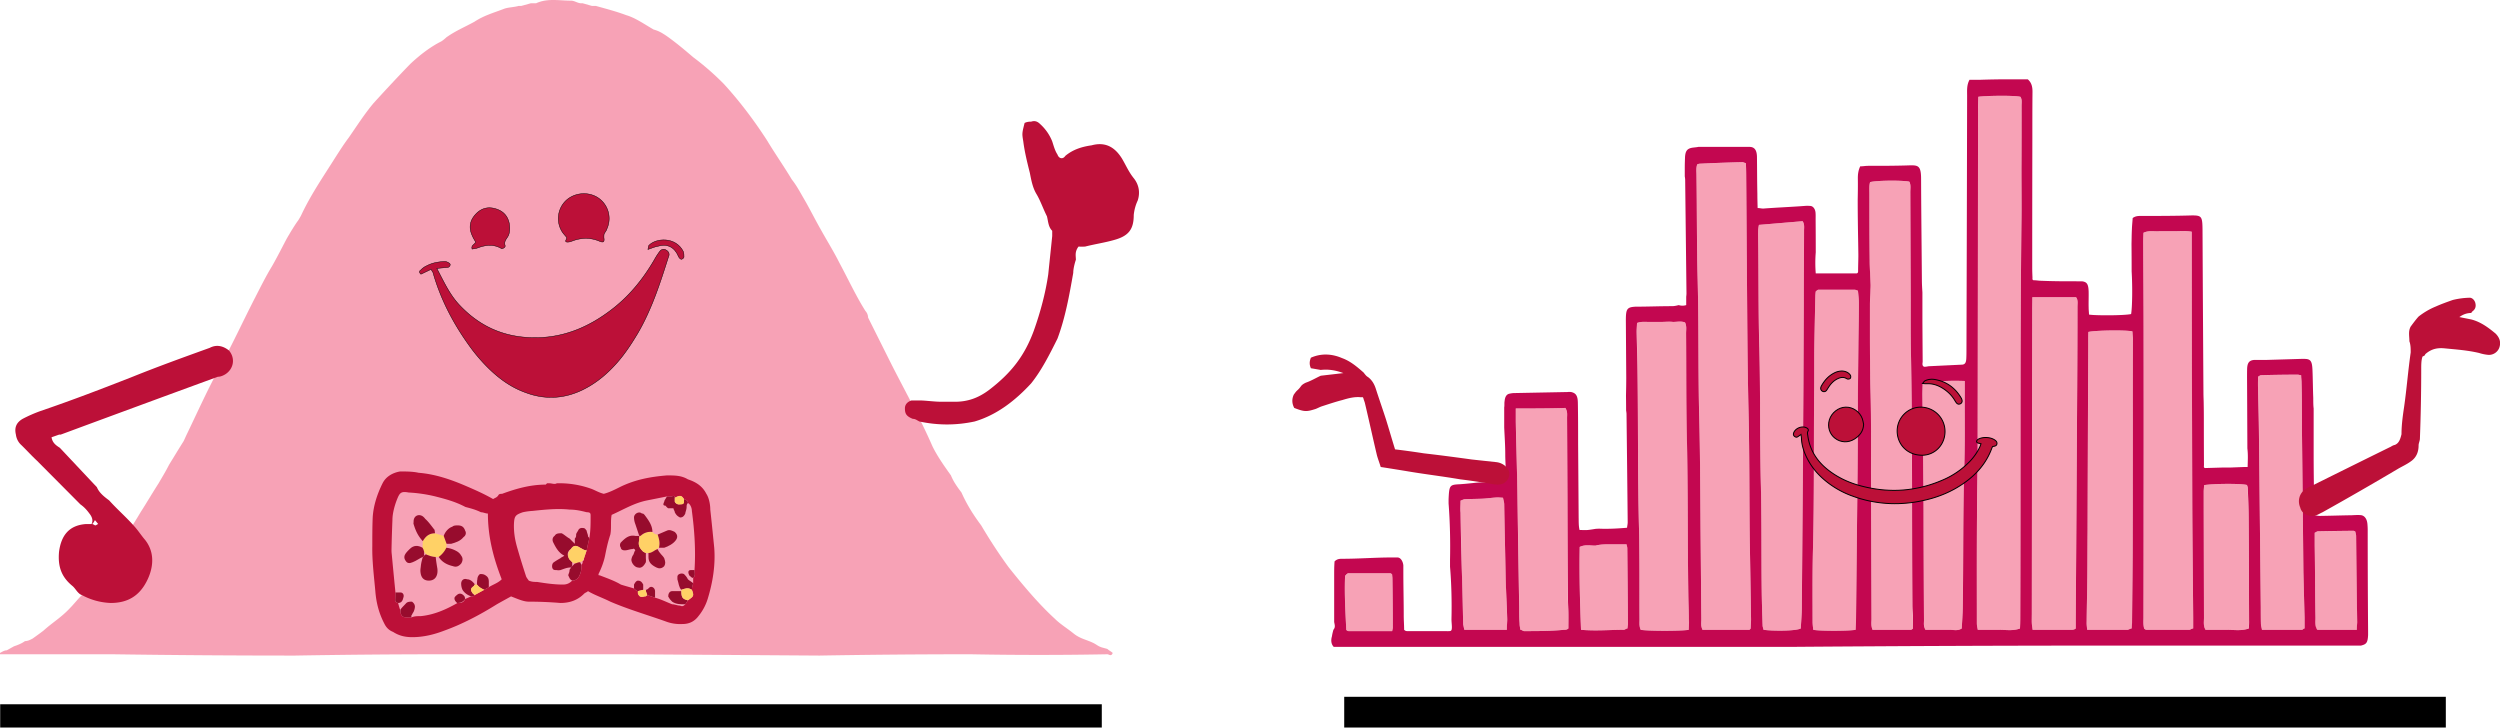 <?xml version="1.0" encoding="UTF-8" standalone="no"?>
<!-- Created with Inkscape (http://www.inkscape.org/) -->

<svg
   xmlns:dc="http://purl.org/dc/elements/1.1/"
   xmlns:cc="http://creativecommons.org/ns#"
   xmlns:rdf="http://www.w3.org/1999/02/22-rdf-syntax-ns#"
   xmlns:svg="http://www.w3.org/2000/svg"
   xmlns="http://www.w3.org/2000/svg"
   xmlns:sodipodi="http://sodipodi.sourceforge.net/DTD/sodipodi-0.dtd"
   xmlns:inkscape="http://www.inkscape.org/namespaces/inkscape"
   width="190.1mm"
   height="55.32mm"
   viewBox="0 0 190.1 55.32"
   version="1.1"
   id="svg3796"
   sodipodi:docname="SimulationTheoryCartoon.svg"
   inkscape:version="0.92.5 (2060ec1f9f, 2020-04-08)">
  <defs
     id="defs3790" />
  <sodipodi:namedview
     id="base"
     pagecolor="#ffffff"
     bordercolor="#666666"
     borderopacity="1.0"
     inkscape:pageopacity="0.0"
     inkscape:pageshadow="2"
     inkscape:zoom="1.4"
     inkscape:cx="500"
     inkscape:cy="-0.4771"
     inkscape:document-units="mm"
     inkscape:current-layer="layer1"
     showgrid="false"
     fit-margin-top="0"
     fit-margin-left="0"
     fit-margin-right="0"
     fit-margin-bottom="0" />
  <g
     inkscape:label="Layer 1"
     inkscape:groupmode="layer"
     id="layer1"
     transform="translate(-9.11,-13.75)">
    <g
       id="g3653">
      <path
         style="fill:#ef476f;fill-opacity:0.502;stroke-width:0.037"
         id="path14"
         d="M 54.42,14.2 C 55.12,14.4 55.92,14.6 56.72,14.9 C 57.42,15.1 58.12,15.6 58.82,16 C 59.22,16.1 59.52,16.3 59.82,16.5 C 60.52,17 61.12,17.5 61.82,18.1 C 62.62,18.7 63.32,19.3 64.12,20.1 A 24.89,50.8 0 0 1 67.42,24.4 C 68.02,25.4 68.72,26.4 69.32,27.4 C 69.72,27.9 70.02,28.5 70.32,29 C 70.72,29.7 71.12,30.5 71.52,31.2 C 72.02,32.1 72.52,32.9 72.92,33.7 C 73.62,35 74.22,36.3 74.92,37.4 C 75.02,37.5 75.12,37.7 75.12,37.9 Q 75.92,39.5 76.72,41.1 C 77.82,43.3 79.02,45.4 80.02,47.7 C 80.42,48.5 80.92,49.2 81.42,49.9 C 81.62,50.4 81.92,50.8 82.22,51.2 C 82.62,52.1 83.12,52.9 83.72,53.7 A 25.4,51.85 0 0 0 85.82,56.9 C 87.02,58.4 88.12,59.7 89.32,60.8 C 89.72,61.2 90.22,61.5 90.72,61.9 C 91.32,62.4 91.92,62.4 92.52,62.8 C 92.82,63 93.02,63 93.32,63.1 C 93.42,63.2 93.62,63.3 93.72,63.4 C 93.62,63.7 93.42,63.5 93.32,63.5 Q 88.12,63.6 82.92,63.5 Q 77.12,63.5 71.42,63.6 L 56.92,63.5 H 56.12 H 46.09 Q 44.47,63.5 42.86,63.5 Q 37.2,63.5 31.55,63.6 Q 24.61,63.6 17.67,63.5 Q 13.65,63.5 9.63,63.5 H 9.11 V 63.4 C 9.3,63.3 9.44,63.2 9.63,63.2 C 9.8,63.1 9.99,63 10.16,62.9 C 10.45,62.8 10.73,62.7 11.01,62.5 C 11.22,62.5 11.42,62.4 11.6,62.3 C 11.88,62.1 12.16,61.9 12.42,61.7 C 13.08,61.1 13.77,60.7 14.42,60 C 14.72,59.7 15.03,59.3 15.34,59 C 16.18,58 17.02,57 17.79,55.8 C 18.48,54.8 19.15,53.8 19.8,52.7 C 20.25,52 20.72,51.2 21.17,50.5 C 21.46,50 21.71,49.6 21.96,49.1 C 22.33,48.5 22.69,47.9 23.07,47.3 C 23.17,47.1 23.25,46.9 23.35,46.7 C 24.12,45.1 24.84,43.5 25.65,42 C 26.66,40.2 27.57,38.2 28.55,36.3 C 28.96,35.5 29.36,34.7 29.79,34 C 30.19,33.3 30.54,32.6 30.91,31.9 C 31.2,31.4 31.5,30.9 31.79,30.5 A 2.433,4.966 0 0 0 32.02,30.1 C 32.63,28.8 33.35,27.7 34.05,26.6 C 34.57,25.8 35.11,24.9 35.64,24.2 C 36.26,23.3 36.84,22.4 37.51,21.6 C 38.42,20.6 39.35,19.6 40.32,18.6 C 41.07,17.9 41.86,17.3 42.66,16.9 A 2.808,5.732 0 0 0 43.04,16.6 C 43.73,16.1 44.47,15.8 45.19,15.4 C 45.95,14.9 46.73,14.7 47.49,14.4 C 47.82,14.3 48.19,14.3 48.55,14.2 H 48.75 L 49.47,14 H 49.67 C 49.74,14 49.82,14 49.87,14 C 50.74,13.6 51.62,13.8 52.52,13.8 C 52.82,13.8 53.02,14 53.32,14 H 53.42 L 54.12,14.2 Z"
         class="cls-1"
         inkscape:connector-curvature="0" />
      <path
         style="fill:#bc1038;fill-opacity:1;stroke-width:0.052"
         inkscape:connector-curvature="0"
         id="path58"
         d="M 81.72,44.3 C 82.72,44.3 83.52,44 84.32,43.4 C 86.02,42.1 87.02,40.8 87.72,38.9 C 88.22,37.5 88.62,36 88.82,34.6 C 88.92,33.6 89.02,32.7 89.12,31.7 C 89.12,31.6 89.12,31.4 89.12,31.3 C 88.82,31 88.82,30.6 88.72,30.2 C 88.42,29.6 88.22,29 87.92,28.5 C 87.62,28 87.52,27.4 87.42,26.9 C 87.22,26.1 87.02,25.3 86.92,24.5 C 86.82,23.9 86.82,23.9 87.02,23.1 C 87.22,23 87.42,23 87.52,23 C 87.82,22.9 88.02,23 88.22,23.2 A 3.51,3.51 0 0 1 89.12,24.5 C 89.22,24.8 89.32,25.2 89.52,25.5 C 89.62,25.8 89.92,25.9 90.12,25.6 C 90.72,25.1 91.42,24.9 92.12,24.8 C 93.22,24.5 93.92,25 94.42,25.8 C 94.72,26.3 94.92,26.8 95.32,27.3 C 95.72,27.8 95.82,28.4 95.62,29 A 3.401,3.401 0 0 0 95.32,30.1 C 95.32,31.2 94.92,31.7 93.82,32 C 93.12,32.2 92.42,32.3 91.62,32.5 A 4.76,4.76 0 0 1 91.12,32.5 C 90.82,32.9 90.92,33.2 90.92,33.5 C 90.82,33.8 90.72,34.2 90.72,34.5 C 90.42,36.2 90.12,37.9 89.52,39.5 C 88.92,40.7 88.32,41.9 87.52,42.9 C 86.32,44.2 84.92,45.3 83.22,45.8 C 81.82,46.1 80.42,46.1 79.02,45.8 C 78.82,45.7 78.72,45.6 78.52,45.6 C 78.02,45.4 77.92,45.2 77.92,44.8 C 77.92,44.5 78.12,44.3 78.42,44.2 C 78.62,44.2 78.82,44.2 79.02,44.2 C 79.52,44.2 80.12,44.3 80.72,44.3 Z"
         class="cls-12" />
      <path
         style="fill:#bc1038;fill-opacity:1;stroke-width:0.052"
         inkscape:connector-curvature="0"
         id="path62"
         d="M 13.66,47.8 L 16.48,50.8 C 16.64,51.2 17,51.5 17.41,51.8 C 18.04,52.5 18.74,53.1 19.35,53.8 C 19.62,54.1 19.88,54.5 20.14,54.8 C 20.93,55.8 20.77,57 20.24,58 C 19.66,59.1 18.77,59.6 17.53,59.6 A 4.952,4.952 0 0 1 15.34,59 C 15.02,58.9 14.86,58.5 14.61,58.3 C 13.76,57.6 13.5,56.8 13.6,55.7 C 13.76,54.5 14.33,53.7 15.63,53.6 C 15.79,53.6 15.91,53.6 16.07,53.6 C 16.23,53.3 16.07,53 15.91,52.8 C 15.69,52.5 15.5,52.3 15.22,52.1 C 14.13,51 13.03,49.9 11.94,48.8 C 11.51,48.4 11.15,48 10.74,47.6 A 1.279,1.279 0 0 1 10.32,46.8 C 10.2,46.3 10.32,45.9 10.83,45.6 A 10.76,10.76 0 0 1 12.2,45 C 14.55,44.2 16.9,43.3 19.19,42.4 C 21.18,41.6 23.12,40.9 25.06,40.2 C 25.63,39.9 26.14,40.1 26.52,40.4 C 27.03,41 26.87,41.8 26.26,42.2 C 26.1,42.3 25.89,42.4 25.67,42.4 Q 19.66,44.6 13.72,46.8 A 0.433,0.433 0 0 0 13.6,46.8 L 13.03,47 C 13.09,47.4 13.34,47.6 13.66,47.8 Z M 16.33,53.3 C 16.27,53.4 16.23,53.5 16.11,53.6 C 16.23,53.6 16.27,53.7 16.38,53.7 C 16.42,53.7 16.52,53.6 16.58,53.6 Z"
         class="cls-12" />
      <path
         id="path30"
         d="M 50.9,50.5 C 51.08,50.5 51.28,50.6 51.45,50.5 A 7.153,7.153 0 0 1 54.02,50.9 C 54.32,51 54.62,51.2 55.02,51.3 C 55.42,51.2 55.82,51 56.22,50.8 C 57.42,50.2 58.62,50 59.82,49.9 C 60.42,49.9 60.92,49.9 61.42,50.2 C 62.02,50.4 62.52,50.7 62.82,51.3 C 63.02,51.6 63.12,52.1 63.12,52.5 C 63.22,53.4 63.32,54.4 63.42,55.4 C 63.52,56.7 63.32,58 62.92,59.3 A 3.875,3.875 0 0 1 62.22,60.6 C 61.92,61 61.52,61.2 61.02,61.2 A 3.125,3.125 0 0 1 59.72,61 C 58.32,60.5 56.92,60.1 55.52,59.5 C 54.92,59.2 54.32,59 53.82,58.7 C 53.72,58.8 53.62,58.8 53.52,58.9 C 53.02,59.4 52.42,59.6 51.72,59.6 Q 50.53,59.5 49.32,59.5 C 48.92,59.5 48.49,59.3 47.97,59.1 C 47.61,59.3 47.24,59.5 46.89,59.7 C 45.61,60.5 44.28,61.2 42.9,61.7 C 42.12,62 41.31,62.2 40.46,62.2 C 39.93,62.2 39.46,62.1 39,61.8 C 38.73,61.7 38.5,61.5 38.35,61.2 C 37.93,60.4 37.72,59.6 37.65,58.7 C 37.55,57.6 37.4,56.4 37.42,55.3 C 37.42,54.6 37.42,53.8 37.45,53.1 C 37.5,52.2 37.8,51.3 38.2,50.5 C 38.45,50 38.95,49.7 39.53,49.6 C 40.01,49.6 40.49,49.6 40.94,49.7 C 42.19,49.8 43.37,50.2 44.53,50.7 C 45.23,51 45.91,51.3 46.61,51.7 C 46.74,51.6 46.89,51.6 47.01,51.4 C 47.06,51.3 47.19,51.3 47.29,51.3 C 48.37,50.9 49.45,50.6 50.6,50.6 A 0.36,0.36 0 0 0 50.7,50.5 Z M 53.42,56.4 C 53.52,56.4 53.52,56.3 53.52,56.2 L 53.72,55.6 Q 53.82,55.1 53.92,54.7 C 54.02,54.1 54.02,53.6 54.02,53 C 54.02,52.8 54.02,52.7 53.72,52.7 C 53.32,52.6 52.92,52.5 52.42,52.5 C 51.5,52.4 50.55,52.5 49.6,52.6 A 4.807,4.807 0 0 0 48.87,52.7 C 48.29,52.9 48.22,53 48.19,53.6 C 48.17,54.3 48.29,54.9 48.47,55.5 C 48.67,56.2 48.89,56.9 49.12,57.6 C 49.17,57.7 49.25,57.8 49.32,57.9 C 49.55,58 49.75,58 49.95,58 C 50.58,58.1 51.23,58.2 51.92,58.2 C 52.22,58.2 52.42,58.1 52.62,57.9 C 52.92,57.9 53.12,57.7 53.22,57.4 C 53.32,57.2 53.32,56.9 53.32,56.7 C 53.42,56.6 53.42,56.5 53.42,56.4 Z M 58.32,59 L 58.92,59.2 C 59.32,59.3 59.72,59.5 60.22,59.7 C 60.42,59.7 60.62,59.8 60.82,59.8 C 61.02,59.9 61.12,59.8 61.22,59.7 L 61.42,59.4 C 61.82,59.1 61.92,59.1 61.72,58.6 Q 61.72,58.4 61.82,58.1 Q 61.82,57.9 61.82,57.7 C 62.02,57.5 61.92,57.3 61.92,57.1 C 62.02,55.6 61.92,54.1 61.72,52.6 C 61.72,52.4 61.62,52.1 61.42,52 C 61.42,51.8 61.32,51.8 61.12,51.7 C 60.92,51.4 60.82,51.4 60.42,51.6 C 60.42,51.5 60.32,51.4 60.22,51.5 C 60.12,51.5 59.92,51.5 59.82,51.5 C 59.32,51.6 58.82,51.7 58.32,51.8 C 57.32,52 56.52,52.5 55.62,52.9 C 55.52,53.4 55.62,53.9 55.52,54.4 C 55.32,55 55.22,55.5 55.12,56 C 55.02,56.5 54.82,57 54.62,57.4 C 54.62,57.5 54.62,57.5 54.72,57.5 C 55.22,57.7 55.82,57.9 56.32,58.2 C 56.62,58.3 57.02,58.4 57.32,58.5 C 57.42,58.6 57.52,58.7 57.62,58.7 A 0.827,0.827 0 0 0 57.62,58.9 C 57.72,59.1 57.82,59.2 58.12,59.1 C 58.22,59.1 58.22,59.1 58.32,59 Z M 45.93,58.6 Q 46.11,58.5 46.28,58.4 C 46.58,58.2 46.96,58.1 47.26,57.8 C 46.64,56.2 46.21,54.6 46.21,52.8 C 46.03,52.8 45.86,52.7 45.68,52.7 C 45.28,52.5 44.88,52.4 44.5,52.3 C 43.75,51.9 43,51.7 42.22,51.5 A 11.03,11.03 0 0 0 40.18,51.2 C 39.63,51.1 39.51,51.2 39.31,51.7 C 39.11,52.2 38.95,52.8 38.95,53.3 Q 38.9,54.5 38.88,55.6 A 2.503,2.503 0 0 0 38.9,55.9 Q 39.03,57.3 39.18,58.8 C 39.18,59 39.16,59.2 39.16,59.4 C 39.16,59.5 39.26,59.6 39.38,59.6 Q 39.46,59.9 39.53,60.1 A 1.205,1.205 0 0 0 39.56,60.3 C 39.63,60.6 39.73,60.7 40.08,60.7 C 40.18,60.7 40.28,60.7 40.39,60.7 C 40.61,60.6 40.86,60.6 41.11,60.6 C 42.12,60.5 43.02,60.1 43.9,59.6 C 44.13,59.6 44.35,59.6 44.48,59.3 L 44.93,59.1 C 45.05,59.1 45.13,59.1 45.2,59 Z"
         class="cls-8"
         inkscape:connector-curvature="0"
         style="fill:#bc1038;fill-opacity:1;stroke-width:0.025" />
      <path
         id="path1728"
         d="M 43.9,59.6 C 43.02,60.1 42.12,60.5 41.11,60.6 C 40.86,60.6 40.61,60.6 40.39,60.7 C 40.39,60.6 40.39,60.5 40.44,60.5 C 40.46,60.4 40.54,60.3 40.59,60.2 A 1.09,1.09 0 0 0 40.66,59.9 C 40.66,59.7 40.56,59.6 40.44,59.5 C 40.28,59.5 40.13,59.5 40.01,59.6 C 39.83,59.8 39.71,59.9 39.56,60.1 Q 39.46,59.9 39.38,59.6 C 39.66,59.6 39.73,59.4 39.78,59.2 C 39.83,59 39.76,58.8 39.56,58.8 C 39.43,58.8 39.31,58.8 39.18,58.8 Q 39.03,57.3 38.9,55.9 A 2.503,2.503 0 0 1 38.88,55.6 Q 38.9,54.5 38.95,53.3 C 38.98,52.8 39.11,52.2 39.31,51.7 C 39.51,51.2 39.63,51.1 40.18,51.2 A 11.03,11.03 0 0 1 42.22,51.5 C 43,51.7 43.75,51.9 44.5,52.3 C 44.88,52.4 45.28,52.5 45.68,52.7 C 45.86,52.7 46.03,52.8 46.21,52.8 C 46.21,54.6 46.64,56.2 47.26,57.8 C 46.96,58.1 46.58,58.2 46.28,58.4 C 46.28,58.3 46.28,58.1 46.28,58 C 46.28,57.7 46.18,57.6 46.03,57.5 C 45.88,57.4 45.76,57.4 45.61,57.5 A 0.499,0.499 0 0 0 45.41,57.8 C 45.38,57.9 45.38,58.1 45.38,58.2 H 45.23 C 45.08,58 44.88,57.8 44.63,57.8 C 44.35,57.7 44.15,57.9 44.18,58.2 A 1.066,1.066 0 0 0 44.28,58.6 C 44.4,58.8 44.63,59 44.95,59.1 L 44.48,59.3 C 44.45,59.2 44.48,59.2 44.43,59.1 C 44.28,58.9 44.05,58.8 43.85,59 A 0.513,0.513 0 0 0 43.67,59.2 C 43.65,59.4 43.77,59.5 43.87,59.6 A 0.394,0.394 0 0 1 43.9,59.6 Z M 41.26,56.1 C 41.21,56.3 41.14,56.5 41.11,56.8 C 41.09,57 41.06,57.1 41.09,57.3 C 41.14,57.7 41.36,57.9 41.72,57.9 C 42.07,57.9 42.32,57.7 42.37,57.3 A 1.322,1.322 0 0 0 42.37,57 C 42.32,56.7 42.27,56.4 42.24,56.1 H 42.47 C 42.72,56.5 43.12,56.7 43.55,56.8 C 43.82,56.9 44,56.8 44.18,56.6 C 44.3,56.4 44.33,56.2 44.18,56 A 0.894,0.894 0 0 0 43.9,55.7 A 2.095,2.095 0 0 0 43.05,55.4 Q 43.07,55.2 43.07,55 C 43.2,55.1 43.3,55.1 43.42,55.1 C 43.77,55 44.1,54.9 44.35,54.6 C 44.5,54.5 44.6,54.3 44.48,54.1 C 44.38,53.8 44.2,53.7 43.92,53.7 C 43.77,53.7 43.6,53.7 43.5,53.8 C 43.2,53.9 42.95,54.2 42.85,54.5 L 42.19,54.3 C 42.17,54.2 42.17,54 42.12,54 C 41.89,53.7 41.67,53.4 41.44,53.2 A 0.817,0.817 0 0 0 41.24,53 C 40.91,52.8 40.56,53 40.56,53.4 C 40.56,53.5 40.54,53.6 40.56,53.6 C 40.71,54.1 40.89,54.5 41.26,54.9 L 41.24,55.4 C 40.89,55.2 40.56,55.2 40.26,55.5 C 40.16,55.6 40.06,55.7 39.98,55.8 C 39.83,56 39.81,56.2 39.96,56.4 C 40.08,56.6 40.26,56.6 40.49,56.5 C 40.76,56.4 41.01,56.2 41.26,56.1 Z"
         class="cls-22"
         inkscape:connector-curvature="0"
         style="fill:#f47c98;fill-opacity:0;stroke-width:0.025" />
      <path
         id="path1730"
         d="M 61.82,57.7 Q 61.82,57.9 61.82,58.1 C 61.72,58 61.52,57.9 61.42,57.8 C 61.32,57.6 61.22,57.5 61.12,57.4 C 60.92,57.3 60.62,57.4 60.62,57.6 C 60.62,57.7 60.62,57.8 60.62,57.8 C 60.72,58.1 60.72,58.4 60.92,58.6 V 58.7 C 60.92,58.7 60.82,58.7 60.72,58.7 C 60.62,58.7 60.42,58.7 60.22,58.7 C 60.02,58.7 59.92,58.9 59.92,59.1 C 60.02,59.3 60.12,59.4 60.22,59.5 C 60.52,59.7 60.82,59.7 61.22,59.7 C 61.12,59.8 61.02,59.9 60.82,59.8 C 60.62,59.8 60.42,59.7 60.22,59.7 C 59.72,59.5 59.32,59.3 58.92,59.2 C 58.92,59 58.92,58.9 58.92,58.7 C 58.92,58.5 58.72,58.3 58.52,58.4 C 58.42,58.5 58.32,58.6 58.22,58.6 H 58.02 C 58.02,58.4 58.02,58.3 58.02,58.2 C 57.92,58 57.82,57.9 57.62,57.9 C 57.52,57.9 57.42,58 57.32,58.2 C 57.32,58.3 57.32,58.4 57.32,58.5 C 57.02,58.4 56.62,58.3 56.32,58.2 C 55.82,57.9 55.22,57.7 54.72,57.5 C 54.62,57.5 54.62,57.5 54.62,57.4 C 54.82,57 55.02,56.5 55.12,56 C 55.22,55.5 55.32,55 55.52,54.5 C 55.62,53.9 55.52,53.4 55.62,52.9 C 56.52,52.5 57.32,52 58.32,51.8 C 58.82,51.7 59.32,51.6 59.82,51.5 C 59.72,51.7 59.62,51.8 59.62,51.9 C 59.52,52.1 59.52,52.2 59.72,52.3 A 0.676,0.676 0 0 0 59.92,52.4 C 60.02,52.4 60.12,52.4 60.32,52.4 C 60.32,52.5 60.42,52.6 60.42,52.8 C 60.52,52.9 60.62,53 60.82,53.1 C 61.02,53.1 61.12,53 61.22,52.8 C 61.22,52.7 61.32,52.5 61.32,52.3 C 61.32,52.2 61.32,52.1 61.42,52 C 61.62,52.1 61.72,52.4 61.72,52.6 C 61.92,54.1 62.02,55.6 61.92,57.1 C 61.82,57.1 61.72,57.1 61.62,57.1 C 61.42,57.1 61.42,57.3 61.52,57.5 C 61.62,57.6 61.72,57.7 61.82,57.7 Z M 58.42,55.8 C 58.42,55.9 58.42,56 58.42,56.1 C 58.42,56.5 58.62,56.7 59.02,56.9 C 59.22,57 59.42,57 59.62,56.8 C 59.72,56.6 59.72,56.5 59.62,56.2 C 59.52,56 59.22,55.8 59.12,55.5 Q 59.12,55.4 59.22,55.4 C 59.32,55.4 59.42,55.4 59.62,55.4 C 59.92,55.3 60.32,55.1 60.52,54.8 C 60.72,54.5 60.52,54.3 60.42,54.2 C 60.22,54.1 60.02,54 59.92,54.1 C 59.62,54.2 59.32,54.3 59.12,54.4 C 58.92,54.4 58.82,54.3 58.72,54.2 C 58.72,53.7 58.42,53.3 58.12,52.9 C 58.02,52.8 58.02,52.8 57.92,52.8 C 57.72,52.6 57.32,52.8 57.32,53.1 A 1.452,1.452 0 0 0 57.42,53.6 C 57.52,53.9 57.62,54.2 57.72,54.5 C 57.62,54.5 57.52,54.5 57.42,54.5 C 56.92,54.4 56.62,54.7 56.32,55 A 0.337,0.337 0 0 0 56.32,55.4 C 56.32,55.5 56.42,55.6 56.62,55.6 C 56.82,55.6 57.02,55.5 57.22,55.5 C 57.32,55.5 57.32,55.4 57.42,55.6 C 57.32,55.7 57.32,55.9 57.22,56 A 0.981,0.981 0 0 0 57.12,56.3 C 57.12,56.6 57.42,56.9 57.62,56.9 C 57.92,57 58.12,56.7 58.22,56.5 A 1.273,1.273 0 0 0 58.22,56.2 C 58.22,56.1 58.22,55.9 58.22,55.8 Z"
         class="cls-22"
         inkscape:connector-curvature="0"
         style="fill:#f47c98;fill-opacity:0;stroke-width:0.025" />
      <path
         id="path1732"
         d="M 52.62,57.9 C 52.42,58.1 52.22,58.2 51.92,58.2 C 51.23,58.2 50.58,58.1 49.95,58 C 49.75,58 49.55,58 49.32,57.9 C 49.25,57.8 49.17,57.7 49.12,57.6 C 48.89,56.9 48.67,56.2 48.47,55.5 C 48.29,54.9 48.17,54.3 48.19,53.6 C 48.22,53 48.29,52.9 48.87,52.7 A 4.807,4.807 0 0 1 49.6,52.6 C 50.55,52.5 51.5,52.4 52.42,52.5 C 52.92,52.5 53.32,52.6 53.72,52.7 C 54.02,52.7 54.02,52.8 54.02,53 C 54.02,53.6 54.02,54.1 53.92,54.7 C 53.92,54.6 53.82,54.6 53.82,54.5 C 53.82,54.4 53.72,54.2 53.72,54.1 C 53.62,54 53.62,53.9 53.42,53.9 A 0.332,0.332 0 0 0 53.12,54 C 53.02,54.2 52.92,54.3 52.92,54.4 C 52.92,54.5 52.92,54.6 52.82,54.7 C 52.82,54.7 52.82,54.8 52.82,54.9 C 52.82,54.9 52.82,55 52.82,55.1 C 52.62,54.9 52.52,54.8 52.42,54.7 C 52.22,54.6 52.02,54.4 51.82,54.3 C 51.58,54.3 51.4,54.3 51.28,54.5 C 51.13,54.6 51.08,54.8 51.18,55 C 51.38,55.4 51.6,55.8 52.02,56 C 51.92,56.1 51.82,56.1 51.72,56.2 A 5.67,5.67 0 0 0 51.23,56.5 C 51.08,56.6 51.08,56.8 51.13,56.9 C 51.15,57.1 51.28,57.1 51.43,57.1 A 0.836,0.836 0 0 0 51.72,57.1 C 52.02,57 52.22,56.9 52.52,56.9 C 52.52,57 52.42,57 52.42,57.1 C 52.42,57.3 52.32,57.4 52.32,57.5 C 52.42,57.7 52.42,57.8 52.62,57.9 Z"
         class="cls-22"
         inkscape:connector-curvature="0"
         style="fill:#f47c98;fill-opacity:0;stroke-width:0.025" />
      <path
         id="path1734"
         d="M 52.52,56.9 C 52.22,56.9 52.02,57 51.72,57.1 A 0.836,0.836 0 0 1 51.43,57.1 C 51.28,57.1 51.15,57.1 51.1,56.9 C 51.08,56.8 51.08,56.6 51.23,56.5 A 5.67,5.67 0 0 1 51.72,56.2 C 51.82,56.1 51.92,56.1 52.02,56 C 51.6,55.8 51.38,55.4 51.18,55 C 51.08,54.8 51.13,54.6 51.28,54.5 C 51.4,54.3 51.58,54.3 51.82,54.3 C 52.02,54.4 52.22,54.6 52.42,54.7 C 52.52,54.8 52.62,54.9 52.82,55.1 C 52.82,55 52.82,54.9 52.82,54.9 C 52.82,54.8 52.82,54.7 52.82,54.7 C 52.92,54.6 52.92,54.5 52.92,54.4 C 52.92,54.3 53.02,54.2 53.12,54 A 0.332,0.332 0 0 1 53.42,53.9 C 53.62,53.9 53.62,54 53.72,54.1 C 53.72,54.2 53.82,54.4 53.82,54.5 C 53.82,54.6 53.92,54.6 53.92,54.7 Q 53.82,55.1 53.72,55.6 C 53.52,55.6 53.42,55.5 53.22,55.4 C 52.92,55.2 52.72,55.2 52.52,55.5 C 52.22,55.7 52.22,56 52.42,56.3 C 52.52,56.4 52.52,56.4 52.62,56.5 Q 52.62,56.6 52.62,56.8 V 56.8 Z"
         class="cls-26"
         inkscape:connector-curvature="0"
         style="fill:#970c2d;fill-opacity:1;stroke-width:0.025" />
      <path
         id="path1736"
         d="M 61.42,52 C 61.32,52.1 61.32,52.2 61.32,52.3 C 61.32,52.5 61.22,52.7 61.22,52.8 C 61.12,53 61.02,53.1 60.82,53.1 C 60.62,53 60.52,52.9 60.42,52.7 C 60.42,52.6 60.32,52.5 60.32,52.4 C 60.12,52.4 60.02,52.4 59.92,52.4 A 0.676,0.676 0 0 1 59.72,52.2 C 59.52,52.2 59.52,52.1 59.62,51.9 C 59.62,51.8 59.72,51.7 59.82,51.5 C 59.92,51.5 60.12,51.5 60.22,51.5 C 60.32,51.4 60.42,51.5 60.42,51.6 C 60.42,51.7 60.42,51.8 60.42,51.9 A 0.364,0.364 0 0 0 60.82,52.1 C 61.02,52.1 61.12,52 61.12,51.9 C 61.12,51.8 61.12,51.8 61.12,51.7 C 61.32,51.8 61.42,51.8 61.42,52 Z"
         class="cls-26"
         inkscape:connector-curvature="0"
         style="fill:#970c2d;fill-opacity:1;stroke-width:0.025" />
      <path
         id="path1738"
         d="M 52.62,56.5 C 52.52,56.4 52.52,56.4 52.42,56.3 C 52.22,56 52.32,55.7 52.52,55.5 C 52.72,55.2 52.92,55.2 53.22,55.4 C 53.42,55.5 53.52,55.6 53.72,55.6 L 53.52,56.2 C 53.52,56.3 53.42,56.3 53.42,56.4 V 56.4 L 53.22,56.5 L 52.82,56.6 Z"
         class="cls-10"
         inkscape:connector-curvature="0"
         style="fill:#ffd166;fill-opacity:1;stroke-width:0.025" />
      <path
         id="path1740"
         d="M 61.22,59.7 C 60.82,59.7 60.52,59.7 60.22,59.5 C 60.12,59.4 60.02,59.3 59.92,59.1 C 59.92,58.9 60.02,58.7 60.22,58.7 C 60.42,58.7 60.62,58.7 60.72,58.7 C 60.82,58.7 60.92,58.7 60.92,58.7 C 60.92,59.2 61.02,59.3 61.42,59.4 Z"
         class="cls-26"
         inkscape:connector-curvature="0"
         style="fill:#970c2d;fill-opacity:1;stroke-width:0.025" />
      <path
         id="path1742"
         d="M 39.56,60.1 C 39.71,59.9 39.83,59.8 40.01,59.6 C 40.13,59.5 40.28,59.5 40.44,59.5 C 40.56,59.6 40.66,59.7 40.66,59.9 A 1.09,1.09 0 0 1 40.59,60.2 C 40.56,60.3 40.46,60.4 40.44,60.5 C 40.39,60.5 40.39,60.6 40.39,60.7 C 40.28,60.7 40.18,60.7 40.08,60.7 C 39.73,60.7 39.63,60.6 39.56,60.3 A 1.205,1.205 0 0 1 39.56,60.1 Z"
         class="cls-26"
         inkscape:connector-curvature="0"
         style="fill:#970c2d;fill-opacity:1;stroke-width:0.025" />
      <path
         id="path1744"
         d="M 52.82,56.6 C 52.92,56.6 53.02,56.5 53.22,56.5 L 53.32,56.7 C 53.32,56.9 53.32,57.2 53.22,57.4 C 53.12,57.7 52.92,57.9 52.62,57.9 C 52.42,57.8 52.42,57.7 52.32,57.5 C 52.32,57.4 52.42,57.3 52.42,57.1 C 52.42,57 52.52,57 52.52,56.9 V 56.9 L 52.62,56.8 V 56.8 Z"
         class="cls-26"
         inkscape:connector-curvature="0"
         style="fill:#970c2d;fill-opacity:1;stroke-width:0.025" />
      <path
         id="path1746"
         d="M 60.92,58.6 C 60.72,58.4 60.72,58.1 60.62,57.8 C 60.62,57.8 60.62,57.7 60.62,57.6 C 60.62,57.4 60.92,57.3 61.12,57.4 C 61.22,57.5 61.32,57.6 61.42,57.8 C 61.52,57.9 61.72,58 61.82,58.1 Q 61.72,58.4 61.72,58.6 C 61.42,58.4 61.22,58.5 60.92,58.6 Z"
         class="cls-26"
         inkscape:connector-curvature="0"
         style="fill:#970c2d;fill-opacity:1;stroke-width:0.025" />
      <path
         id="path1748"
         d="M 44.95,59.1 C 44.63,59 44.4,58.8 44.28,58.6 A 1.066,1.066 0 0 1 44.18,58.2 C 44.15,57.9 44.35,57.7 44.63,57.8 C 44.88,57.8 45.08,58 45.23,58.2 C 45.2,58.2 45.18,58.2 45.15,58.3 C 44.88,58.5 44.85,58.6 45.08,58.9 C 45.1,58.9 45.15,59 45.2,59 C 45.13,59.1 45.05,59.1 44.95,59.1 Z"
         class="cls-26"
         inkscape:connector-curvature="0"
         style="fill:#970c2d;fill-opacity:1;stroke-width:0.025" />
      <path
         id="path1750"
         d="M 45.38,58.2 C 45.38,58.1 45.38,57.9 45.41,57.8 A 0.499,0.499 0 0 1 45.61,57.4 C 45.76,57.4 45.88,57.4 46.03,57.5 C 46.18,57.6 46.28,57.7 46.28,58 C 46.28,58.1 46.28,58.3 46.28,58.4 L 45.93,58.6 C 45.73,58.5 45.53,58.4 45.38,58.2 Z"
         class="cls-26"
         inkscape:connector-curvature="0"
         style="fill:#970c2d;fill-opacity:1;stroke-width:0.025" />
      <path
         id="path1752"
         d="M 60.92,58.6 C 61.22,58.5 61.42,58.4 61.72,58.6 C 61.92,59.1 61.82,59.1 61.42,59.4 C 61.02,59.3 60.92,59.2 60.92,58.7 C 60.92,58.7 60.92,58.6 60.92,58.6 Z"
         class="cls-10"
         inkscape:connector-curvature="0"
         style="fill:#ffd166;fill-opacity:1;stroke-width:0.025" />
      <path
         id="path1754"
         d="M 45.38,58.2 C 45.53,58.4 45.73,58.5 45.93,58.6 L 45.2,59 C 45.15,58.9 45.1,58.9 45.08,58.9 C 44.85,58.6 44.88,58.5 45.15,58.3 C 45.18,58.2 45.2,58.2 45.23,58.2 Z"
         class="cls-10"
         inkscape:connector-curvature="0"
         style="fill:#ffd166;fill-opacity:1;stroke-width:0.025" />
      <path
         id="path1756"
         d="M 39.18,58.8 C 39.31,58.8 39.43,58.8 39.56,58.8 C 39.76,58.8 39.86,59 39.78,59.2 C 39.73,59.4 39.66,59.6 39.38,59.6 C 39.26,59.6 39.16,59.5 39.16,59.4 C 39.16,59.2 39.18,59 39.18,58.8 Z"
         class="cls-26"
         inkscape:connector-curvature="0"
         style="fill:#970c2d;fill-opacity:1;stroke-width:0.025" />
      <path
         id="path1758"
         d="M 43.9,59.6 A 0.394,0.394 0 0 0 43.87,59.6 C 43.77,59.5 43.65,59.4 43.67,59.2 A 0.513,0.513 0 0 1 43.85,59 C 44.05,58.8 44.28,58.9 44.43,59.1 C 44.48,59.2 44.45,59.2 44.48,59.3 C 44.35,59.5 44.15,59.6 43.9,59.6 Z"
         class="cls-26"
         inkscape:connector-curvature="0"
         style="fill:#970c2d;fill-opacity:1;stroke-width:0.025" />
      <path
         id="path1760"
         d="M 57.32,58.5 C 57.32,58.4 57.32,58.3 57.32,58.2 C 57.42,58 57.52,57.9 57.62,57.9 C 57.82,57.9 57.92,58 58.02,58.2 C 58.02,58.3 58.02,58.4 58.02,58.6 L 57.62,58.7 C 57.52,58.7 57.42,58.6 57.32,58.5 Z"
         class="cls-26"
         inkscape:connector-curvature="0"
         style="fill:#970c2d;fill-opacity:1;stroke-width:0.025" />
      <path
         id="path1762"
         d="M 61.12,51.7 C 61.12,51.8 61.12,51.8 61.12,51.9 C 61.12,52.1 61.02,52.1 60.82,52.1 A 0.364,0.364 0 0 1 60.42,51.9 C 60.42,51.8 60.42,51.7 60.42,51.6 C 60.82,51.4 60.92,51.4 61.12,51.7 Z"
         class="cls-10"
         inkscape:connector-curvature="0"
         style="fill:#ffd166;fill-opacity:1;stroke-width:0.025" />
      <path
         id="path1764"
         d="M 58.22,58.6 C 58.32,58.6 58.42,58.5 58.52,58.4 C 58.72,58.3 58.92,58.5 58.92,58.7 C 58.92,58.9 58.92,59 58.92,59.2 L 58.32,59 C 58.32,58.9 58.22,58.8 58.22,58.6 Z"
         class="cls-26"
         inkscape:connector-curvature="0"
         style="fill:#970c2d;fill-opacity:1;stroke-width:0.025" />
      <path
         id="path1766"
         d="M 58.22,58.6 C 58.22,58.8 58.32,58.9 58.32,59 C 58.22,59.1 58.22,59.1 58.12,59.1 C 57.82,59.2 57.72,59.1 57.62,58.9 A 0.824,0.824 0 0 1 57.62,58.7 L 58.02,58.6 Z"
         class="cls-10"
         inkscape:connector-curvature="0"
         style="fill:#ffd166;fill-opacity:1;stroke-width:0.025" />
      <path
         id="path1768"
         d="M 61.82,57.7 C 61.72,57.7 61.62,57.6 61.52,57.5 C 61.42,57.3 61.42,57.1 61.62,57.1 C 61.72,57.1 61.82,57.1 61.92,57.1 C 61.92,57.3 62.02,57.5 61.82,57.7 Z"
         class="cls-26"
         inkscape:connector-curvature="0"
         style="fill:#970c2d;fill-opacity:1;stroke-width:0.025" />
      <path
         id="path1770"
         d="M 53.32,56.7 L 53.22,56.5 L 53.42,56.4 C 53.42,56.5 53.42,56.6 53.32,56.7 Z"
         class="cls-22"
         inkscape:connector-curvature="0"
         style="fill:#f47c98;fill-opacity:0;stroke-width:0.025" />
      <path
         id="path1772"
         d="M 53.42,56.4 C 53.42,56.3 53.52,56.3 53.52,56.2 C 53.52,56.3 53.52,56.4 53.42,56.4 Z"
         class="cls-22"
         inkscape:connector-curvature="0"
         style="fill:#f47c98;fill-opacity:0;stroke-width:0.025" />
      <path
         id="path2312"
         d="M 42.47,56.1 H 42.24 C 41.97,56.1 41.74,56 41.49,55.9 C 41.46,55.8 41.41,55.8 41.36,55.7 L 41.24,55.4 L 41.26,54.9 C 41.49,54.5 41.77,54.3 42.19,54.3 Q 42.52,54.4 42.85,54.5 L 43.07,55.1 L 43.05,55.5 A 1.864,1.864 0 0 1 42.47,56.1 Z"
         class="cls-10"
         inkscape:connector-curvature="0"
         style="fill:#ffd166;fill-opacity:1;stroke-width:0.025" />
      <path
         id="path2314"
         d="M 41.49,55.9 C 41.74,56 41.97,56.1 42.24,56.1 C 42.27,56.4 42.32,56.7 42.37,57 A 1.322,1.322 0 0 1 42.37,57.3 C 42.32,57.7 42.07,57.9 41.72,57.9 C 41.36,57.9 41.14,57.7 41.09,57.3 C 41.06,57.1 41.09,57 41.11,56.8 C 41.14,56.5 41.21,56.3 41.26,56.1 V 56.1 L 41.36,56 V 56 Z"
         class="cls-26"
         inkscape:connector-curvature="0"
         style="fill:#970c2d;fill-opacity:1;stroke-width:0.025" />
      <path
         id="path2316"
         d="M 42.19,54.3 C 41.77,54.3 41.49,54.5 41.26,54.9 C 40.89,54.5 40.71,54.1 40.56,53.6 C 40.54,53.6 40.56,53.5 40.56,53.4 C 40.56,53 40.91,52.8 41.24,53 A 0.817,0.817 0 0 1 41.44,53.2 C 41.67,53.4 41.89,53.7 42.12,54 C 42.17,54 42.17,54.2 42.19,54.3 Z"
         class="cls-26"
         inkscape:connector-curvature="0"
         style="fill:#970c2d;fill-opacity:1;stroke-width:0.025" />
      <path
         id="path2318"
         d="M 43.07,55.1 L 42.85,54.5 C 42.95,54.2 43.2,53.9 43.5,53.8 C 43.6,53.7 43.77,53.7 43.92,53.7 C 44.2,53.7 44.38,53.8 44.48,54.1 C 44.6,54.3 44.5,54.5 44.35,54.6 C 44.1,54.9 43.77,55 43.42,55.1 C 43.3,55.1 43.2,55.1 43.07,55.1 Z"
         class="cls-26"
         inkscape:connector-curvature="0"
         style="fill:#970c2d;fill-opacity:1;stroke-width:0.025" />
      <path
         id="path2320"
         d="M 42.47,56.1 A 1.864,1.864 0 0 0 43.05,55.4 A 2.095,2.095 0 0 1 43.9,55.7 A 0.894,0.894 0 0 1 44.18,56 C 44.33,56.2 44.3,56.4 44.18,56.6 C 44,56.8 43.82,56.9 43.55,56.8 C 43.12,56.7 42.72,56.5 42.47,56.1 Z"
         class="cls-26"
         inkscape:connector-curvature="0"
         style="fill:#970c2d;fill-opacity:1;stroke-width:0.025" />
      <path
         id="path2322"
         d="M 41.24,55.4 Q 41.31,55.5 41.36,55.7 Q 41.36,55.8 41.36,56 V 56 L 41.26,56.1 V 56.1 C 41.01,56.2 40.76,56.4 40.49,56.5 C 40.26,56.6 40.08,56.6 39.96,56.4 C 39.81,56.2 39.83,56 39.98,55.8 C 40.06,55.7 40.16,55.6 40.26,55.5 C 40.56,55.2 40.89,55.2 41.24,55.4 Z"
         class="cls-26"
         inkscape:connector-curvature="0"
         style="fill:#970c2d;fill-opacity:1;stroke-width:0.025" />
      <path
         id="path2324"
         d="M 58.22,55.8 C 58.22,55.9 58.22,56.1 58.22,56.2 A 1.273,1.273 0 0 1 58.22,56.5 C 58.12,56.7 57.92,57 57.62,56.9 C 57.42,56.9 57.12,56.6 57.12,56.3 A 0.981,0.981 0 0 1 57.22,56 C 57.32,55.9 57.32,55.7 57.42,55.6 C 57.32,55.4 57.22,55.5 57.22,55.5 C 57.02,55.5 56.82,55.6 56.62,55.6 C 56.42,55.6 56.32,55.5 56.32,55.4 A 0.337,0.337 0 0 1 56.32,55 C 56.62,54.7 56.92,54.4 57.42,54.5 C 57.52,54.5 57.62,54.5 57.72,54.5 V 54.5 V 54.6 C 57.72,54.6 57.72,54.7 57.72,54.8 C 57.62,55.2 57.72,55.4 58.02,55.7 A 2.367,2.367 0 0 0 58.22,55.8 Z"
         class="cls-26"
         inkscape:connector-curvature="0"
         style="fill:#970c2d;fill-opacity:1;stroke-width:0.025" />
      <path
         id="path2326"
         d="M 58.22,55.8 A 2.367,2.367 0 0 1 58.02,55.7 C 57.72,55.4 57.62,55.2 57.72,54.8 C 57.72,54.7 57.72,54.6 57.72,54.6 L 57.82,54.5 A 1.075,1.075 0 0 1 58.72,54.2 C 58.82,54.3 58.92,54.4 59.12,54.4 C 59.22,54.7 59.32,55 59.22,55.4 C 59.12,55.4 59.12,55.5 59.12,55.5 C 58.82,55.6 58.72,55.8 58.42,55.8 Z"
         class="cls-10"
         inkscape:connector-curvature="0"
         style="fill:#ffd166;fill-opacity:1;stroke-width:0.025" />
      <path
         id="path2328"
         d="M 58.72,54.2 A 1.075,1.075 0 0 0 57.82,54.5 A 0.333,0.333 0 0 0 57.72,54.5 V 54.5 C 57.62,54.2 57.52,53.9 57.42,53.6 A 1.452,1.452 0 0 1 57.32,53.1 C 57.32,52.8 57.72,52.6 57.92,52.8 C 58.02,52.8 58.02,52.8 58.12,52.9 C 58.42,53.3 58.72,53.7 58.72,54.2 Z"
         class="cls-26"
         inkscape:connector-curvature="0"
         style="fill:#970c2d;fill-opacity:1;stroke-width:0.025" />
      <path
         id="path2330"
         d="M 59.22,55.4 C 59.32,55 59.22,54.7 59.12,54.4 C 59.32,54.3 59.62,54.2 59.82,54.1 C 60.02,54 60.22,54.1 60.42,54.2 C 60.52,54.3 60.72,54.5 60.52,54.8 C 60.32,55.1 59.92,55.3 59.62,55.4 C 59.42,55.4 59.32,55.4 59.22,55.4 Z"
         class="cls-26"
         inkscape:connector-curvature="0"
         style="fill:#970c2d;fill-opacity:1;stroke-width:0.025" />
      <path
         id="path2332"
         d="M 58.42,55.8 C 58.72,55.8 58.82,55.6 59.12,55.5 C 59.22,55.8 59.52,56 59.62,56.2 C 59.72,56.5 59.72,56.6 59.62,56.8 C 59.42,57 59.22,57 59.02,56.9 C 58.62,56.7 58.42,56.5 58.42,56.1 C 58.42,56 58.42,55.9 58.42,55.8 Z"
         class="cls-26"
         inkscape:connector-curvature="0"
         style="fill:#970c2d;fill-opacity:1;stroke-width:0.025" />
      <path
         id="path2334"
         d="M 52.82,56.6 L 52.62,56.8 Q 52.62,56.6 52.62,56.5 Z"
         class="cls-22"
         inkscape:connector-curvature="0"
         style="fill:#f47c98;fill-opacity:0;stroke-width:0.025" />
      <path
         id="path2336"
         d="M 52.62,56.8 L 52.52,56.9 Z"
         class="cls-22"
         inkscape:connector-curvature="0"
         style="fill:#f47c98;fill-opacity:0;stroke-width:0.025" />
      <path
         id="path2448"
         d="M 41.36,56 Q 41.36,55.8 41.36,55.7 C 41.41,55.8 41.46,55.8 41.49,55.9 Z"
         class="cls-22"
         inkscape:connector-curvature="0"
         style="fill:#f47c98;fill-opacity:0;stroke-width:0.025" />
      <path
         id="path2450"
         d="M 41.26,56.1 L 41.36,56 Z"
         class="cls-22"
         inkscape:connector-curvature="0"
         style="fill:#f47c98;fill-opacity:0;stroke-width:0.025" />
      <path
         id="path2452"
         d="M 57.72,54.5 A 0.333,0.333 0 0 1 57.82,54.5 L 57.72,54.6 C 57.72,54.5 57.72,54.5 57.72,54.5 Z"
         class="cls-22"
         inkscape:connector-curvature="0"
         style="fill:#f47c98;fill-opacity:0;stroke-width:0.025" />
      <path
         style="fill:#bc1038;fill-opacity:1;stroke:#000000;stroke-width:0.034;stroke-miterlimit:4;stroke-dasharray:none;stroke-opacity:1"
         id="path2483"
         d="M 41.89,34.23 L 41.12,34.6 C 40.96,34.46 40.99,34.36 41.09,34.3 C 41.22,34.16 41.39,34.03 41.56,33.96 C 41.99,33.73 42.43,33.66 42.93,33.63 C 43.03,33.63 43.17,33.69 43.27,33.76 C 43.33,33.79 43.37,33.9 43.33,33.93 A 0.231,0.231 0 0 1 43.23,34.06 C 43.13,34.1 43.03,34.1 42.97,34.1 L 42.33,34.16 C 42.87,35.2 43.33,36.21 44.11,37.01 C 45.75,38.72 47.72,39.49 50.07,39.42 C 52.11,39.36 53.89,38.59 55.5,37.38 C 56.9,36.34 57.97,35.03 58.85,33.53 A 5.407,5.407 0 0 1 59.28,32.86 C 59.41,32.69 59.62,32.66 59.75,32.76 C 59.95,32.86 60.05,33.06 59.95,33.26 C 59.31,35.27 58.68,37.25 57.61,39.09 C 57.07,39.99 56.5,40.86 55.76,41.63 C 55.06,42.37 54.29,42.97 53.38,43.41 C 51.98,44.08 50.54,44.15 49.1,43.61 C 48.06,43.24 47.19,42.64 46.38,41.87 A 12.93,12.93 0 0 1 44.74,39.96 C 43.54,38.28 42.6,36.47 42.03,34.46 C 41.99,34.4 41.96,34.36 41.89,34.23 Z"
         class="cls-8"
         inkscape:connector-curvature="0" />
      <path
         style="fill:#bc1038;fill-opacity:1;stroke:#000000;stroke-width:0.034;stroke-miterlimit:4;stroke-dasharray:none;stroke-opacity:1"
         id="path2553"
         d="M 52.18,32.15 C 52.15,32.12 52.11,32.09 52.11,32.09 C 52.15,31.99 52.18,31.92 52.21,31.82 C 52.08,31.65 51.94,31.52 51.84,31.35 A 1.89,1.89 0 0 1 52.18,28.97 C 52.85,28.37 53.92,28.3 54.66,28.84 A 1.896,1.896 0 0 1 55.26,31.15 C 55.23,31.28 55.13,31.38 55.06,31.52 C 55.03,31.58 55.03,31.68 55.03,31.82 C 55.09,32.15 54.99,32.22 54.69,32.09 C 54.05,31.82 53.42,31.82 52.78,32.02 C 52.58,32.09 52.38,32.19 52.18,32.15 Z"
         class="cls-8"
         inkscape:connector-curvature="0" />
      <path
         style="fill:#bc1038;fill-opacity:1;stroke:#000000;stroke-width:0.034;stroke-miterlimit:4;stroke-dasharray:none;stroke-opacity:1"
         id="path2569"
         d="M 45.01,32.69 C 44.91,32.39 45.21,32.35 45.28,32.15 C 45.18,31.99 45.08,31.82 45.01,31.65 C 44.74,31.05 44.84,30.51 45.28,30.04 C 45.71,29.57 46.25,29.44 46.85,29.64 C 47.46,29.84 47.79,30.28 47.86,30.91 C 47.89,31.22 47.86,31.52 47.72,31.75 C 47.59,31.95 47.42,32.15 47.52,32.42 C 47.56,32.56 47.35,32.66 47.25,32.66 A 0.259,0.259 0 0 1 47.19,32.62 C 46.58,32.29 45.98,32.39 45.38,32.62 C 45.28,32.66 45.14,32.66 45.01,32.69 Z"
         class="cls-9"
         inkscape:connector-curvature="0" />
      <path
         style="fill:#bc1038;fill-opacity:1;stroke:#000000;stroke-width:0.034;stroke-miterlimit:4;stroke-dasharray:none;stroke-opacity:1"
         id="path2679"
         d="M 58.38,32.72 C 58.41,32.56 58.41,32.49 58.44,32.42 C 59.01,31.82 60.49,31.75 61.06,32.86 C 61.12,32.99 61.12,33.16 61.12,33.29 C 61.12,33.36 61.02,33.43 60.96,33.46 C 60.92,33.49 60.82,33.43 60.79,33.39 C 60.75,33.36 60.72,33.29 60.69,33.23 C 60.39,32.52 59.82,32.25 59.08,32.49 C 58.88,32.52 58.68,32.62 58.38,32.72 Z"
         class="cls-20"
         inkscape:connector-curvature="0" />
    </g>
    <g
       id="g3604"
       transform="translate(98.08,-45.36)">
      <path
         id="path20-3"
         d="M 52.32,79.74 C 52.32,79.3 52.34,78.9 52.34,78.5 C 52.33,77.62 52.31,76.77 52.3,75.89 Q 52.29,75.09 52.29,74.29 C 52.3,73.77 52.31,73.2 52.3,72.68 C 52.3,72.36 52.33,72.08 52.48,71.76 C 52.68,71.76 52.88,71.72 53.09,71.72 C 54.17,71.72 55.26,71.72 56.34,71.68 C 56.91,71.68 57.11,71.76 57.11,72.72 C 57.12,75.29 57.15,77.82 57.17,80.38 C 57.17,80.7 57.19,81.02 57.21,81.35 Q 57.21,82.47 57.21,83.59 Q 57.22,85.11 57.23,86.64 C 57.19,86.84 57.22,87 57.4,87 A 2.609,3.658 0 0 0 57.67,86.96 C 58.5,86.92 59.34,86.88 60.18,86.84 C 60.46,86.84 60.54,86.68 60.55,86.32 C 60.56,86.08 60.56,85.88 60.56,85.68 Q 60.59,76.01 60.61,66.39 C 60.61,65.99 60.57,65.59 60.79,65.18 C 61.02,65.18 61.26,65.18 61.51,65.18 Q 62.68,65.14 63.85,65.14 H 65.22 C 65.51,65.39 65.59,65.71 65.58,66.15 C 65.57,67.31 65.57,68.51 65.57,69.68 Q 65.56,74.61 65.56,79.5 C 65.56,79.74 65.57,79.98 65.58,80.22 C 65.57,80.34 65.58,80.42 65.68,80.42 C 65.87,80.42 66.06,80.46 66.25,80.46 C 67.16,80.5 68.08,80.5 68.99,80.5 C 69.11,80.5 69.22,80.5 69.33,80.5 C 69.71,80.54 69.83,80.7 69.85,81.27 C 69.86,81.67 69.84,82.07 69.85,82.47 C 69.85,82.67 69.87,82.83 69.88,83.03 C 70.31,83.11 72.55,83.11 73.08,82.99 C 73.17,82.47 73.19,80.94 73.12,79.74 Q 73.12,78.7 73.11,77.66 C 73.12,77.3 73.12,76.93 73.14,76.53 C 73.15,76.25 73.18,75.97 73.2,75.69 C 73.42,75.53 73.63,75.53 73.84,75.53 C 75.13,75.53 76.42,75.53 77.71,75.49 C 78.44,75.49 78.5,75.57 78.51,76.57 Q 78.54,82.79 78.58,88.96 C 78.58,89.29 78.6,89.57 78.6,89.85 Q 78.61,90.41 78.61,90.97 Q 78.61,92.73 78.62,94.5 C 78.6,94.62 78.62,94.7 78.72,94.7 L 80.09,94.66 H 80.67 L 81.7,94.62 H 81.94 C 81.95,94.14 81.98,93.7 81.92,93.21 Q 81.91,90.93 81.9,88.68 C 81.9,88.2 81.89,87.72 81.9,87.24 C 81.9,86.72 82.04,86.52 82.42,86.48 C 82.72,86.48 83.02,86.48 83.33,86.48 Q 84.66,86.44 86.01,86.4 C 86.07,86.4 86.15,86.4 86.24,86.4 C 86.73,86.4 86.84,86.56 86.87,87.24 C 86.9,87.92 86.9,88.64 86.93,89.37 C 86.93,89.65 86.93,89.93 86.96,90.17 Q 86.96,90.73 86.96,91.29 C 86.96,92.05 86.96,92.85 86.96,93.62 C 86.96,94.98 86.98,96.34 87.01,97.71 C 87.01,97.89 87.01,98.07 87.04,98.29 C 87.18,98.31 87.3,98.34 87.44,98.34 C 88.24,98.33 89.04,98.3 89.84,98.29 C 90.07,98.28 90.3,98.26 90.53,98.28 C 90.82,98.3 91.02,98.56 91.05,98.97 A 2.71,3.799 0 0 1 91.07,99.37 Q 91.07,103.2 91.1,107.1 C 91.1,107.2 91.1,107.3 91.1,107.4 C 91.07,108 90.96,108.1 90.56,108.2 C 90.42,108.2 90.27,108.2 90.16,108.2 Q 81.08,108.2 72.02,108.2 Q 59.55,108.2 47.09,108.3 C 46.92,108.3 46.75,108.3 46.58,108.3 C 46.45,108.3 46.31,108.3 46.18,108.3 Q 42.89,108.3 39.59,108.3 C 39.48,108.3 39.37,108.3 39.26,108.3 C 39.06,108.3 38.88,108.3 38.69,108.3 Q 25.92,108.3 13.2,108.3 H 12.45 C 12.25,108.1 12.22,107.8 12.31,107.5 C 12.34,107.3 12.37,107.2 12.42,107 C 12.6,106.8 12.51,106.6 12.48,106.4 C 12.48,105.2 12.48,104 12.48,102.9 C 12.48,102.5 12.48,102.2 12.51,101.8 C 12.71,101.6 12.91,101.6 13.11,101.6 C 14.37,101.6 15.6,101.5 16.83,101.5 C 16.97,101.5 17.14,101.5 17.29,101.5 C 17.54,101.5 17.71,101.8 17.74,102.1 C 17.74,102.3 17.74,102.4 17.74,102.6 C 17.74,103.7 17.77,104.8 17.77,105.9 C 17.77,106.3 17.8,106.6 17.8,107 C 17.91,107.1 17.97,107.1 18.06,107.1 Q 19.57,107.1 21.06,107.1 A 0.451,0.632 0 0 0 21.18,107.1 C 21.35,107.1 21.43,107.1 21.43,106.8 C 21.43,106.6 21.4,106.4 21.4,106.2 C 21.43,104.9 21.4,103.5 21.29,102.2 Q 21.29,102 21.29,101.7 C 21.32,100.3 21.29,98.83 21.18,97.39 C 21.18,97.28 21.18,97.18 21.18,97.07 C 21.23,95.99 21.26,95.97 22.06,95.93 C 22.52,95.9 23.01,95.84 23.46,95.8 L 23.81,95.79 C 24.35,95.83 24.89,95.79 25.47,95.74 C 25.58,95.02 25.49,94.34 25.49,93.7 C 25.49,92.97 25.44,92.29 25.41,91.61 Q 25.41,91.37 25.41,91.13 Q 25.41,90.61 25.41,90.09 C 25.44,89.93 25.41,89.77 25.44,89.61 C 25.47,89.29 25.58,89.08 25.84,89.04 A 2.484,3.482 0 0 1 26.12,89 Q 28.15,88.96 30.22,88.92 A 1.747,2.449 0 0 1 30.5,88.92 C 30.86,89 31,89.2 31.01,89.73 C 31.03,90.77 31.03,91.81 31.03,92.85 Q 31.05,95.64 31.07,98.45 C 31.08,98.76 31.06,99.08 31.14,99.41 C 31.36,99.41 31.57,99.43 31.77,99.41 C 31.97,99.39 32.19,99.35 32.39,99.32 L 32.62,99.31 C 33.32,99.34 34.03,99.3 34.75,99.24 C 34.77,99.07 34.8,98.95 34.8,98.82 Q 34.76,94.7 34.71,90.57 A 1.142,1.601 0 0 0 34.68,90.33 Q 34.68,89.77 34.67,89.2 C 34.68,88.76 34.69,88.32 34.69,87.84 C 34.68,86.4 34.67,84.91 34.66,83.47 C 34.66,82.59 34.75,82.47 35.39,82.43 C 36.32,82.43 37.25,82.39 38.18,82.39 C 38.35,82.39 38.52,82.35 38.68,82.31 A 1.311,1.838 0 0 0 39.25,82.31 V 81.67 A 1.165,1.634 0 0 0 39.27,81.43 Q 39.22,77.09 39.17,72.76 A 1.126,1.579 0 0 0 39.14,72.52 Q 39.14,72.2 39.14,71.88 C 39.14,71.6 39.15,71.32 39.16,71.04 C 39.19,70.6 39.32,70.44 39.62,70.36 C 39.8,70.32 39.99,70.32 40.17,70.28 H 40.86 H 42.91 C 43.3,70.28 43.68,70.28 44.06,70.28 C 44.44,70.28 44.62,70.52 44.63,71.04 C 44.64,71.96 44.64,72.92 44.66,73.85 C 44.66,74.21 44.67,74.53 44.68,74.93 C 44.84,74.93 44.97,74.97 45.1,74.97 C 46.14,74.89 47.19,74.85 48.24,74.77 A 3.632,5.093 0 0 1 48.69,74.77 A 0.411,0.576 0 0 1 49.08,75.25 C 49.1,75.45 49.09,75.65 49.09,75.81 Q 49.1,77.05 49.1,78.3 A 5.016,7.034 0 0 0 49.1,79.9 H 49.43 H 52.18 C 52.26,79.9 52.32,79.86 52.32,79.74 Z M 43.79,71.52 C 43.65,71.48 43.58,71.44 43.51,71.44 Q 41.88,71.48 40.25,71.56 C 40.2,71.56 40.15,71.6 40.09,71.6 C 39.99,71.88 40.03,72.16 40.03,72.4 C 40.07,75.09 40.05,77.74 40.12,80.42 C 40.21,83.91 40.15,87.4 40.24,90.89 C 40.32,94.1 40.32,97.31 40.35,100.5 C 40.37,102.4 40.38,104.3 40.4,106.2 C 40.4,106.5 40.35,106.7 40.49,107 C 40.59,107 40.71,107 40.82,107 Q 42.42,107 44.02,107 C 44.05,107 44.08,107 44.15,106.9 C 44.16,106.7 44.18,106.4 44.18,106.2 Q 44.14,103.4 44.09,100.6 C 44.04,97.24 44.07,93.86 43.99,90.45 C 43.9,86.68 43.89,82.87 43.86,79.1 C 43.84,76.85 43.83,74.61 43.81,72.36 C 43.81,72.08 43.8,71.84 43.79,71.52 Z M 61.46,66.47 C 61.45,66.83 61.44,67.15 61.44,67.47 Q 61.43,80.58 61.41,93.7 C 61.4,95.26 61.36,96.85 61.36,98.42 C 61.34,101.1 61.35,103.8 61.35,106.5 C 61.35,106.7 61.39,106.8 61.42,107 C 61.97,107 62.5,107 63.03,107 C 63.56,107 64.09,107.1 64.63,106.9 C 64.64,106.7 64.65,106.4 64.65,106.2 C 64.69,96.14 64.63,86.08 64.74,76.05 C 64.76,74.69 64.74,73.33 64.74,71.96 C 64.75,70.36 64.75,68.75 64.75,67.15 C 64.75,66.91 64.8,66.67 64.66,66.47 C 64.15,66.35 61.94,66.39 61.46,66.47 Z M 77.69,76.73 C 77.23,76.65 76.83,76.69 76.43,76.69 C 76.03,76.69 75.63,76.69 75.23,76.69 C 74.84,76.73 74.44,76.61 74.02,76.81 C 74.01,77.09 74,77.38 74,77.7 C 74.01,80.1 74.03,82.51 74.03,84.91 Q 74.04,91.29 74.03,97.64 Q 74.03,101.9 74.02,106.1 C 74.02,106.3 73.99,106.6 74.07,106.9 C 74.16,107 74.23,107 74.3,107 Q 75.9,107 77.5,107 C 77.59,107 77.68,106.9 77.8,106.9 C 77.8,106.6 77.8,106.3 77.8,106 C 77.78,103.1 77.74,100.1 77.73,97.19 Q 77.7,87.44 77.69,77.7 C 77.69,77.42 77.69,77.13 77.69,76.73 Z M 53.23,72.96 C 53.15,73.25 53.18,73.53 53.18,73.85 C 53.18,75.53 53.18,77.17 53.2,78.86 C 53.2,79.5 53.25,80.1 53.27,80.7 C 53.28,80.9 53.26,81.1 53.26,81.27 C 53.25,81.59 53.22,81.91 53.22,82.23 C 53.22,84.51 53.21,86.84 53.27,89.12 C 53.32,91.13 53.3,93.13 53.3,95.14 Q 53.32,100.7 53.34,106.2 C 53.34,106.4 53.29,106.7 53.42,107 C 53.47,107 53.53,107 53.58,107 Q 54.92,107 56.27,107 C 56.34,107 56.4,107 56.49,106.9 C 56.49,106.6 56.49,106.3 56.49,105.9 C 56.48,105.7 56.45,105.4 56.45,105.1 C 56.4,98.71 56.46,92.37 56.34,86 C 56.31,84.63 56.32,83.27 56.32,81.91 C 56.31,79.18 56.3,76.45 56.29,73.73 C 56.29,73.45 56.35,73.16 56.21,72.92 C 55.48,72.8 53.64,72.84 53.23,72.96 Z M 44.78,76.21 C 44.69,76.61 44.72,76.93 44.72,77.26 C 44.76,80.02 44.73,82.83 44.81,85.64 C 44.9,89.12 44.84,92.65 44.93,96.13 C 44.99,98.75 44.96,101.4 44.99,104 C 45,104.9 45.03,105.8 45.06,106.7 C 45.07,106.8 45.11,106.9 45.13,107 C 45.87,107.1 47.55,107.1 47.96,106.9 C 47.99,106.4 48.03,105.9 48.04,105.4 Q 48.11,97.01 48.16,88.6 C 48.17,86.48 48.18,84.31 48.19,82.19 C 48.19,80.34 48.21,78.5 48.21,76.65 C 48.21,76.41 48.26,76.17 48.1,75.93 Z M 39.44,107 C 39.45,106.7 39.47,106.5 39.46,106.4 C 39.45,105.7 39.42,105 39.41,104.3 C 39.35,100.2 39.39,96.05 39.29,91.93 C 39.24,89.45 39.26,86.96 39.24,84.47 C 39.24,84.19 39.3,83.91 39.16,83.63 C 38.86,83.51 38.55,83.59 38.25,83.59 C 37.95,83.55 37.64,83.59 37.34,83.59 C 37.03,83.59 36.73,83.59 36.42,83.59 C 36.12,83.59 35.82,83.55 35.51,83.67 C 35.5,83.91 35.48,84.11 35.48,84.35 C 35.5,85.48 35.54,86.6 35.55,87.72 C 35.6,91.57 35.56,95.45 35.66,99.32 C 35.71,101.6 35.69,103.9 35.7,106.1 C 35.71,106.4 35.65,106.7 35.79,107 C 36.3,107.1 38.94,107.1 39.44,107 Z M 65.57,81.71 C 65.57,82.07 65.56,82.35 65.56,82.63 Q 65.54,94.22 65.53,105.8 C 65.53,106 65.52,106.3 65.53,106.5 C 65.54,106.7 65.57,106.8 65.59,107 C 65.71,107 65.81,107 65.9,107 C 66.77,107 67.65,107 68.53,107 C 68.63,107 68.74,107 68.87,106.9 C 68.87,106.6 68.87,106.4 68.87,106.2 Q 68.93,97.35 68.98,88.56 Q 69,85.52 69,82.47 C 69,82.19 69.06,81.91 68.89,81.71 Z M 52.13,107 C 52.14,106.7 52.15,106.5 52.16,106.4 Q 52.22,100.6 52.28,94.9 C 52.3,92.77 52.3,90.65 52.31,88.48 C 52.32,87.52 52.33,86.52 52.34,85.52 C 52.35,84.39 52.38,83.27 52.38,82.15 C 52.38,81.87 52.34,81.55 52.31,81.22 C 52.2,81.18 52.12,81.14 52.05,81.14 Q 50.68,81.14 49.31,81.14 C 49.24,81.14 49.17,81.22 49.1,81.27 A 2.214,3.104 0 0 0 49.07,81.59 C 49.04,82.95 49.01,84.27 48.99,85.6 C 48.98,86.64 48.99,87.68 48.98,88.72 C 48.94,92.77 48.99,96.79 48.89,100.8 C 48.84,102.7 48.86,104.6 48.86,106.4 C 48.86,106.6 48.89,106.8 48.91,107 C 49.39,107.1 51.57,107.1 52.13,107 Z M 69.83,84.35 C 69.82,84.67 69.82,84.95 69.82,85.28 Q 69.79,92.41 69.77,99.53 C 69.76,100.7 69.76,101.8 69.75,102.9 C 69.74,104.1 69.71,105.2 69.7,106.4 C 69.69,106.6 69.72,106.8 69.74,107 C 69.84,107 69.92,107 69.99,107 C 70.93,107 71.86,107 72.79,107 C 72.9,107 73.01,106.9 73.12,106.9 C 73.13,106.7 73.14,106.6 73.15,106.5 C 73.17,104.2 73.2,102 73.2,99.75 C 73.21,96.81 73.21,93.86 73.21,90.93 Q 73.21,87.96 73.22,84.99 C 73.22,84.75 73.19,84.55 73.18,84.31 C 72.66,84.19 70.37,84.23 69.83,84.35 Z M 82.73,87.76 C 82.73,88.04 82.72,88.32 82.73,88.6 C 82.75,89.77 82.79,90.93 82.8,92.09 Q 82.87,98.68 82.94,105.3 C 82.94,105.7 82.94,106.1 82.95,106.5 C 82.95,106.7 83,106.8 83.03,107 C 84.06,107 85.07,107 86.07,107 C 86.13,107 86.18,106.9 86.27,106.9 C 86.27,106.6 86.27,106.3 86.27,106.1 C 86.24,104.9 86.21,103.8 86.18,102.6 Q 86.13,97.23 86.07,91.81 C 86.07,90.61 86.07,89.41 86.04,88.2 C 86.04,88.04 86.01,87.84 86.01,87.64 C 85.9,87.64 85.83,87.6 85.76,87.6 Q 84.36,87.6 82.96,87.64 C 82.91,87.64 82.85,87.68 82.73,87.76 Z M 26.29,90.17 C 26.29,90.57 26.29,90.85 26.29,91.17 C 26.32,92.89 26.38,94.62 26.41,96.36 Q 26.47,100.8 26.55,105.3 C 26.55,105.7 26.55,106.1 26.58,106.5 C 26.58,106.7 26.61,106.8 26.64,107 C 26.75,107 26.84,107.1 26.92,107.1 C 27.95,107.1 28.95,107.1 29.96,107 C 30.07,107 30.17,107 30.29,106.9 C 30.29,106.5 30.3,106.1 30.29,105.6 C 30.28,105.3 30.26,105 30.26,104.7 Q 30.23,100.8 30.22,96.97 C 30.21,94.94 30.2,92.89 30.19,90.89 C 30.19,90.65 30.24,90.41 30.06,90.13 C 28.86,90.17 27.61,90.17 26.29,90.17 Z M 60.43,88.08 C 59.31,88.04 58.28,88.08 57.23,88.28 C 57.22,88.64 57.21,88.92 57.21,89.2 C 57.24,91.33 57.26,93.42 57.28,95.54 C 57.3,96.84 57.3,98.16 57.3,99.46 Q 57.31,102.9 57.33,106.3 C 57.33,106.5 57.28,106.7 57.44,107 C 57.71,107 58.01,107 58.31,107 C 58.64,107 58.96,107 59.28,107 C 59.58,107 59.89,107.1 60.2,106.9 C 60.23,106.4 60.27,105.8 60.28,105.3 C 60.33,101.8 60.29,98.27 60.39,94.74 C 60.45,92.81 60.42,90.89 60.43,89 C 60.43,88.72 60.43,88.44 60.43,88.08 Z M 78.63,96 C 78.62,96.2 78.6,96.35 78.6,96.51 C 78.6,96.88 78.6,97.26 78.6,97.63 Q 78.61,101.9 78.62,106.1 C 78.62,106.4 78.56,106.7 78.74,107 C 79.27,107 79.82,107 80.37,107 C 80.91,107 81.46,107.1 82.03,106.9 C 82.04,106.7 82.06,106.5 82.05,106.3 C 82.04,103.6 82.04,101 82.02,98.35 C 82.01,97.63 81.98,96.91 81.95,96.19 C 81.94,96.12 81.91,96.05 81.89,95.99 C 81.48,95.87 79.34,95.88 78.63,96 Z M 25.61,107 C 25.61,106.7 25.64,106.4 25.64,106.2 C 25.61,105.1 25.55,104.1 25.52,103.1 C 25.49,101.2 25.44,99.32 25.41,97.45 C 25.41,97.3 25.35,97.15 25.32,96.96 C 25.15,96.95 24.98,96.93 24.81,96.94 C 24.46,96.96 24.12,97.01 23.78,97.03 C 23.32,97.05 22.86,97.05 22.41,97.07 C 22.32,97.08 22.2,97.14 22.09,97.18 C 22.09,97.51 22.06,97.8 22.09,98.09 Q 22.12,100.2 22.18,102.3 C 22.23,103.7 22.26,105.2 22.29,106.6 C 22.32,106.7 22.35,106.9 22.38,107 Z M 90.24,107 C 90.24,106.7 90.27,106.6 90.27,106.4 Q 90.22,103.1 90.19,99.86 C 90.19,99.74 90.13,99.62 90.13,99.53 C 90.04,99.5 90.02,99.47 89.99,99.47 C 89.07,99.48 88.19,99.49 87.3,99.51 C 87.21,99.51 87.16,99.57 87.04,99.62 C 87.04,99.95 87.04,100.3 87.04,100.6 C 87.07,102.4 87.07,104.3 87.1,106.1 C 87.1,106.4 87.04,106.7 87.24,107 Z M 31.25,107 C 32.38,107.1 33.44,107 34.5,107 C 34.59,107 34.68,106.9 34.78,106.9 C 34.79,106.8 34.82,106.6 34.82,106.5 Q 34.8,103.7 34.77,100.8 C 34.77,100.7 34.73,100.6 34.71,100.5 C 34.28,100.5 33.88,100.5 33.48,100.5 C 33.1,100.5 32.72,100.5 32.35,100.6 C 31.96,100.6 31.56,100.5 31.15,100.7 C 31.11,102.8 31.17,104.9 31.25,107 Z M 16.89,102.8 C 16.8,102.7 16.77,102.7 16.71,102.7 C 15.66,102.7 14.63,102.7 13.57,102.7 C 13.48,102.7 13.4,102.8 13.31,102.9 C 13.25,104.3 13.34,105.7 13.4,107 C 13.48,107.1 13.54,107.1 13.6,107.1 Q 15.11,107.1 16.66,107.1 C 16.74,107.1 16.8,107.1 16.89,107.1 C 16.91,107 16.94,106.9 16.94,106.8 Q 16.94,105 16.91,103.1 C 16.91,103 16.89,102.9 16.89,102.8 Z"
         class="cls-4"
         inkscape:connector-curvature="0"
         style="fill:#c30750;stroke-width:0.034" />
      <path
         id="path1634-7"
         d="M 43.79,71.52 C 43.8,71.84 43.81,72.08 43.81,72.36 C 43.83,74.61 43.84,76.85 43.86,79.1 C 43.89,82.87 43.9,86.68 43.99,90.45 C 44.07,93.86 44.04,97.24 44.09,100.6 Q 44.14,103.4 44.18,106.2 C 44.18,106.4 44.16,106.7 44.15,106.9 C 44.08,107 44.05,107 44.02,107 Q 42.42,107 40.82,107 C 40.71,107 40.59,107 40.49,107 C 40.35,106.7 40.4,106.5 40.4,106.2 C 40.38,104.3 40.37,102.4 40.35,100.5 C 40.32,97.31 40.32,94.1 40.24,90.89 C 40.15,87.4 40.21,83.91 40.12,80.42 C 40.05,77.74 40.07,75.09 40.03,72.4 C 40.03,72.16 39.99,71.88 40.09,71.6 C 40.15,71.6 40.2,71.56 40.25,71.56 Q 41.88,71.48 43.51,71.44 C 43.58,71.44 43.65,71.48 43.79,71.52 Z"
         class="cls-20"
         inkscape:connector-curvature="0"
         style="fill:#ef476f;fill-opacity:0.502;stroke:none;stroke-width:0.034;stroke-opacity:1" />
      <path
         id="path1636-4"
         d="M 61.46,66.47 C 61.94,66.39 64.15,66.35 64.66,66.47 C 64.8,66.67 64.75,66.91 64.75,67.15 C 64.75,68.75 64.75,70.36 64.74,71.96 C 64.74,73.33 64.76,74.69 64.74,76.05 C 64.63,86.08 64.69,96.14 64.66,106.2 C 64.66,106.4 64.64,106.7 64.63,106.9 C 64.09,107.1 63.56,107 63.03,107 C 62.5,107 61.97,107 61.42,107 C 61.39,106.8 61.35,106.7 61.35,106.5 C 61.35,103.8 61.34,101.1 61.36,98.42 C 61.36,96.85 61.41,95.26 61.41,93.7 Q 61.43,80.58 61.44,67.47 C 61.44,67.15 61.45,66.83 61.46,66.47 Z"
         class="cls-20"
         inkscape:connector-curvature="0"
         style="fill:#ef476f;fill-opacity:0.502;stroke:none;stroke-width:0.034;stroke-opacity:1" />
      <path
         id="path1638-5"
         d="M 77.69,76.73 C 77.69,77.13 77.69,77.42 77.69,77.7 Q 77.71,87.44 77.73,97.19 C 77.74,100.1 77.78,103.1 77.8,106 C 77.8,106.3 77.8,106.6 77.8,106.9 C 77.68,106.9 77.59,107 77.5,107 Q 75.9,107 74.3,107 C 74.23,107 74.16,107 74.07,106.9 C 73.99,106.6 74.02,106.3 74.02,106.1 Q 74.02,101.8 74.03,97.64 Q 74.03,91.29 74.03,84.91 C 74.03,82.51 74.01,80.1 74,77.7 C 74,77.38 74.01,77.09 74.02,76.81 C 74.44,76.61 74.84,76.73 75.23,76.69 C 75.63,76.69 76.03,76.69 76.43,76.69 C 76.83,76.69 77.23,76.65 77.69,76.73 Z"
         class="cls-20"
         inkscape:connector-curvature="0"
         style="fill:#ef476f;fill-opacity:0.502;stroke:none;stroke-width:0.034;stroke-opacity:1" />
      <path
         id="path1640-2"
         d="M 53.23,72.96 C 53.64,72.84 55.48,72.8 56.2,72.92 C 56.35,73.16 56.29,73.45 56.29,73.73 C 56.3,76.45 56.31,79.18 56.32,81.91 C 56.32,83.27 56.31,84.63 56.34,86 C 56.46,92.37 56.39,98.71 56.45,105.1 C 56.45,105.4 56.48,105.7 56.48,105.9 C 56.49,106.3 56.49,106.6 56.49,106.9 C 56.4,107 56.33,107 56.26,107 Q 54.92,107 53.58,107 C 53.52,107 53.47,107 53.42,107 C 53.29,106.7 53.34,106.4 53.34,106.2 Q 53.32,100.7 53.3,95.14 C 53.3,93.13 53.32,91.13 53.27,89.12 C 53.2,86.84 53.22,84.51 53.22,82.23 C 53.22,81.91 53.25,81.59 53.26,81.27 C 53.26,81.1 53.27,80.9 53.27,80.7 C 53.24,80.1 53.2,79.5 53.2,78.86 C 53.18,77.17 53.18,75.53 53.18,73.85 C 53.18,73.53 53.14,73.25 53.23,72.96 Z"
         class="cls-20"
         inkscape:connector-curvature="0"
         style="fill:#ef476f;fill-opacity:0.502;stroke:none;stroke-width:0.034;stroke-opacity:1" />
      <path
         id="path1642-5"
         d="M 44.78,76.21 L 48.1,75.93 C 48.26,76.17 48.21,76.41 48.21,76.65 C 48.2,78.5 48.19,80.34 48.19,82.19 C 48.18,84.31 48.17,86.48 48.16,88.6 Q 48.11,97.01 48.04,105.4 C 48.03,105.9 47.99,106.4 47.96,106.9 C 47.55,107.1 45.87,107.1 45.13,107 C 45.11,106.9 45.07,106.8 45.06,106.7 C 45.03,105.8 45,104.9 44.99,104 C 44.96,101.4 44.99,98.75 44.93,96.13 C 44.84,92.65 44.9,89.12 44.81,85.64 C 44.73,82.83 44.76,80.02 44.72,77.26 C 44.71,76.93 44.69,76.61 44.78,76.21 Z"
         class="cls-20"
         inkscape:connector-curvature="0"
         style="fill:#ef476f;fill-opacity:0.502;stroke:none;stroke-width:0.034;stroke-opacity:1" />
      <path
         id="path1644-4"
         d="M 39.44,107 C 38.94,107.1 36.3,107.1 35.79,107 C 35.65,106.7 35.71,106.4 35.71,106.1 C 35.69,103.9 35.71,101.6 35.66,99.32 C 35.56,95.45 35.6,91.57 35.55,87.72 C 35.54,86.6 35.51,85.48 35.49,84.35 C 35.48,84.11 35.5,83.91 35.51,83.67 C 35.82,83.55 36.12,83.59 36.42,83.59 C 36.73,83.59 37.03,83.59 37.34,83.59 C 37.65,83.59 37.95,83.55 38.26,83.59 C 38.56,83.59 38.86,83.51 39.16,83.63 C 39.3,83.91 39.24,84.19 39.24,84.47 C 39.26,86.96 39.24,89.45 39.3,91.93 C 39.39,96.05 39.35,100.2 39.41,104.3 C 39.42,105 39.45,105.7 39.47,106.4 C 39.47,106.5 39.45,106.7 39.44,107 Z"
         class="cls-20"
         inkscape:connector-curvature="0"
         style="fill:#ef476f;fill-opacity:0.502;stroke:none;stroke-width:0.034;stroke-opacity:1" />
      <path
         id="path1646-7"
         d="M 65.57,81.71 H 68.89 C 69.06,81.91 69,82.19 69,82.47 Q 68.99,85.52 68.98,88.56 Q 68.93,97.36 68.87,106.2 C 68.87,106.4 68.87,106.6 68.87,106.9 C 68.73,107 68.63,107 68.53,107 C 67.65,107 66.77,107 65.9,107 C 65.8,107 65.71,107 65.59,107 C 65.57,106.8 65.54,106.7 65.53,106.5 C 65.52,106.3 65.53,106 65.53,105.8 Q 65.54,94.22 65.56,82.63 C 65.56,82.35 65.57,82.07 65.57,81.71 Z"
         class="cls-20"
         inkscape:connector-curvature="0"
         style="fill:#ef476f;fill-opacity:0.502;stroke:none;stroke-width:0.034;stroke-opacity:1" />
      <path
         id="path1648-4"
         d="M 52.13,107 C 51.57,107.1 49.39,107.1 48.91,107 C 48.89,106.8 48.86,106.6 48.86,106.4 C 48.86,104.6 48.84,102.7 48.89,100.8 C 48.99,96.79 48.94,92.77 48.98,88.72 C 48.99,87.68 48.98,86.64 48.99,85.6 C 49.01,84.27 49.04,82.95 49.07,81.59 A 2.214,3.104 0 0 1 49.1,81.27 C 49.17,81.22 49.24,81.14 49.31,81.14 Q 50.68,81.14 52.05,81.14 C 52.12,81.14 52.19,81.18 52.31,81.22 C 52.34,81.55 52.38,81.87 52.38,82.15 C 52.38,83.27 52.35,84.39 52.34,85.52 C 52.33,86.52 52.32,87.52 52.32,88.48 C 52.3,90.65 52.3,92.77 52.28,94.9 Q 52.22,100.6 52.16,106.4 C 52.15,106.5 52.14,106.7 52.13,107 Z"
         class="cls-20"
         inkscape:connector-curvature="0"
         style="fill:#ef476f;fill-opacity:0.502;stroke:none;stroke-width:0.034;stroke-opacity:1" />
      <path
         id="path1650-4"
         d="M 69.83,84.35 C 70.37,84.23 72.66,84.19 73.18,84.31 C 73.19,84.55 73.22,84.75 73.22,84.99 Q 73.22,87.96 73.21,90.93 C 73.21,93.86 73.22,96.81 73.2,99.75 C 73.2,102 73.17,104.2 73.15,106.5 C 73.14,106.6 73.13,106.7 73.12,106.9 C 73.01,106.9 72.9,107 72.79,107 C 71.86,107 70.93,107 69.99,107 C 69.92,107 69.84,107 69.74,107 C 69.72,106.8 69.69,106.6 69.7,106.4 C 69.71,105.2 69.74,104.1 69.75,102.9 C 69.76,101.8 69.77,100.6 69.77,99.53 Q 69.79,92.41 69.82,85.28 C 69.82,84.95 69.82,84.67 69.83,84.35 Z"
         class="cls-20"
         inkscape:connector-curvature="0"
         style="fill:#ef476f;fill-opacity:0.502;stroke:none;stroke-width:0.034;stroke-opacity:1" />
      <path
         id="path1652-3"
         d="M 82.73,87.76 C 82.85,87.68 82.91,87.64 82.96,87.64 Q 84.36,87.6 85.76,87.6 C 85.83,87.6 85.9,87.64 86.01,87.64 C 86.01,87.84 86.04,88.04 86.04,88.2 C 86.07,89.41 86.07,90.61 86.07,91.81 Q 86.13,97.23 86.18,102.6 C 86.21,103.8 86.24,104.9 86.27,106.1 C 86.27,106.3 86.27,106.6 86.27,106.9 C 86.18,106.9 86.13,107 86.07,107 C 85.07,107 84.06,107 83.03,107 C 83,106.8 82.95,106.7 82.95,106.5 C 82.94,106.1 82.94,105.7 82.94,105.3 Q 82.87,98.68 82.8,92.13 C 82.79,90.93 82.75,89.77 82.73,88.6 C 82.72,88.32 82.73,88.04 82.73,87.76 Z"
         class="cls-20"
         inkscape:connector-curvature="0"
         style="fill:#ef476f;fill-opacity:0.502;stroke:none;stroke-width:0.034;stroke-opacity:1" />
      <path
         id="path1654-0"
         d="M 26.29,90.17 C 27.61,90.17 28.86,90.17 30.06,90.13 C 30.24,90.41 30.19,90.65 30.19,90.89 C 30.2,92.89 30.21,94.94 30.22,96.97 Q 30.23,100.8 30.25,104.7 C 30.26,105 30.28,105.3 30.29,105.6 C 30.3,106.1 30.29,106.5 30.29,106.9 C 30.17,107 30.07,107 29.96,107 C 28.95,107.1 27.95,107.1 26.92,107.1 C 26.84,107.1 26.75,107 26.64,107 C 26.61,106.8 26.58,106.7 26.58,106.5 C 26.55,106.1 26.55,105.7 26.55,105.3 Q 26.47,100.8 26.41,96.36 C 26.38,94.62 26.32,92.89 26.29,91.17 C 26.29,90.85 26.29,90.57 26.29,90.17 Z"
         class="cls-20"
         inkscape:connector-curvature="0"
         style="fill:#ef476f;fill-opacity:0.502;stroke:none;stroke-width:0.034;stroke-opacity:1" />
      <path
         id="path1656-7"
         d="M 60.43,88.08 C 60.43,88.44 60.43,88.72 60.43,88.96 C 60.42,90.89 60.44,92.81 60.39,94.74 C 60.29,98.27 60.33,101.8 60.28,105.3 C 60.27,105.8 60.23,106.4 60.2,106.9 C 59.89,107.1 59.58,107 59.28,107 C 58.96,107 58.63,107 58.31,107 C 58.01,107 57.71,107 57.44,107 C 57.28,106.7 57.33,106.5 57.33,106.3 Q 57.31,102.9 57.3,99.46 C 57.3,98.15 57.3,96.84 57.28,95.54 C 57.26,93.42 57.24,91.33 57.21,89.2 C 57.21,88.92 57.22,88.64 57.23,88.28 C 58.28,88.08 59.31,88.04 60.43,88.08 Z"
         class="cls-20"
         inkscape:connector-curvature="0"
         style="fill:#ef476f;fill-opacity:0.502;stroke:none;stroke-width:0.034;stroke-opacity:1" />
      <path
         id="path1658-8"
         d="M 78.63,96 C 79.34,95.88 81.48,95.87 81.88,95.99 C 81.9,96.05 81.94,96.11 81.94,96.19 C 81.97,96.91 82.01,97.63 82.02,98.34 C 82.03,101 82.04,103.6 82.05,106.3 C 82.05,106.5 82.03,106.7 82.02,106.9 C 81.46,107.1 80.91,107 80.37,107 C 79.81,107 79.26,107 78.74,107 C 78.55,106.7 78.62,106.4 78.62,106.1 Q 78.6,101.9 78.6,97.63 C 78.6,97.26 78.6,96.88 78.6,96.51 C 78.6,96.35 78.62,96.2 78.63,96 Z"
         class="cls-20"
         inkscape:connector-curvature="0"
         style="fill:#ef476f;fill-opacity:0.502;stroke:none;stroke-width:0.034;stroke-opacity:1" />
      <path
         id="path1660-6"
         d="M 25.61,107 H 22.38 C 22.35,106.9 22.32,106.7 22.29,106.6 C 22.26,105.2 22.23,103.7 22.18,102.3 C 22.15,100.9 22.12,99.5 22.09,98.09 C 22.06,97.8 22.09,97.51 22.09,97.18 C 22.2,97.14 22.32,97.08 22.41,97.07 C 22.86,97.05 23.32,97.05 23.78,97.03 C 24.12,97.01 24.46,96.96 24.81,96.94 C 24.98,96.93 25.15,96.95 25.32,96.96 C 25.35,97.15 25.41,97.3 25.41,97.45 C 25.44,99.32 25.49,101.2 25.52,103.1 C 25.55,104.1 25.61,105.1 25.64,106.2 C 25.64,106.4 25.61,106.7 25.61,107 Z"
         class="cls-20"
         inkscape:connector-curvature="0"
         style="fill:#ef476f;fill-opacity:0.502;stroke:none;stroke-width:0.034;stroke-opacity:1" />
      <path
         id="path1662-8"
         d="M 90.24,107 H 87.21 C 87.01,106.7 87.1,106.4 87.1,106.1 C 87.07,104.3 87.07,102.4 87.04,100.6 C 87.04,100.3 87.04,99.95 87.04,99.62 C 87.16,99.57 87.21,99.51 87.3,99.51 C 88.19,99.49 89.07,99.48 89.96,99.47 C 90.02,99.47 90.04,99.5 90.1,99.53 C 90.13,99.62 90.19,99.74 90.19,99.86 Q 90.22,103.1 90.27,106.4 C 90.27,106.6 90.24,106.7 90.24,107 Z"
         class="cls-20"
         inkscape:connector-curvature="0"
         style="fill:#ef476f;fill-opacity:0.502;stroke:none;stroke-width:0.034;stroke-opacity:1" />
      <path
         id="path1664-8"
         d="M 31.25,107 C 31.17,104.9 31.11,102.8 31.15,100.7 C 31.56,100.5 31.96,100.6 32.35,100.6 C 32.72,100.5 33.1,100.5 33.48,100.5 C 33.88,100.5 34.28,100.5 34.71,100.5 C 34.73,100.6 34.77,100.7 34.77,100.8 Q 34.8,103.7 34.82,106.5 C 34.82,106.6 34.79,106.8 34.78,106.9 C 34.68,106.9 34.59,107 34.5,107 C 33.44,107 32.38,107.1 31.25,107 Z"
         class="cls-20"
         inkscape:connector-curvature="0"
         style="fill:#ef476f;fill-opacity:0.502;stroke:none;stroke-width:0.034;stroke-opacity:1" />
      <path
         id="path1666-4"
         d="M 16.89,102.8 C 16.89,102.9 16.91,103 16.91,103.1 Q 16.94,105 16.94,106.8 C 16.94,106.9 16.91,107 16.89,107.1 C 16.8,107.1 16.74,107.1 16.66,107.1 Q 15.14,107.1 13.6,107.1 C 13.54,107.1 13.48,107.1 13.4,107 C 13.34,105.7 13.25,104.3 13.31,102.9 C 13.4,102.8 13.48,102.7 13.57,102.7 C 14.63,102.7 15.66,102.7 16.71,102.7 C 16.77,102.7 16.8,102.7 16.89,102.8 Z"
         class="cls-20"
         inkscape:connector-curvature="0"
         style="fill:#ef476f;fill-opacity:0.502;stroke:none;stroke-width:0.034;stroke-opacity:1" />
      <g
         style="fill:#bc1038;fill-opacity:1;stroke:#000000;stroke-width:0.999;stroke-miterlimit:4;stroke-dasharray:none;stroke-opacity:1"
         transform="matrix(0.076,0,0,0.076,47.84,82.41)"
         id="g10044">
        <path
           inkscape:connector-curvature="0"
           class="cls-9"
           d="M 193.5,140.2 C 193.1,141 192.8,141.6 192.6,142.2 C 187.2,156.8 177.5,167.9 165,176.7 C 152.9,185.2 139.5,190.8 125,194 C 100.4,199.6 76.13,198.3 52.37,189.4 A 89.93,89.93 0 0 1 24.35,172.8 C 16.82,166.3 10.85,158.5 6.706,149.4 C 4.113,143.7 2.446,137.9 2.261,131.6 C 2.208,130.6 1.996,129.6 1.785,128.1 C 0.435,129.1 -0.491,129.8 -1.47,130.4 C -2.475,131.1 -3.481,130.9 -4.407,130.2 C -5.518,129.5 -6.021,128.4 -5.65,127 C -4.275,121.9 3.16,118.9 7.736,121.7 C 8.966,122.4 9.526,123.6 8.816,124.8 C 7.866,126.4 8.426,127.8 8.636,129.4 C 10.7,144.6 18.7,156.2 30.86,165.1 C 40.78,172.4 51.89,177.2 63.77,180.1 C 91.37,187 118.2,184.9 144.3,173.4 A 82.36,82.36 0 0 0 170.2,155.6 A 55.3,55.3 0 0 0 180.8,140.5 C 181.2,139.6 181.5,138.6 181.9,137.4 C 181,137.2 180.3,137 179.7,136.9 C 178.6,136.7 177.5,136.2 177.5,135 C 177.6,134.3 178.3,133.4 179,133 C 183.8,130.1 192.3,130.7 196.4,134.2 C 198.2,135.6 198.4,137.9 196.9,139.2 A 3.866,3.866 0 0 1 195.5,139.8 C 194.8,140 194.1,140.1 193.5,140.2 Z"
           id="path2487"
           style="fill:#bc1038;fill-opacity:1;stroke:#000000;stroke-width:0.999;stroke-miterlimit:4;stroke-dasharray:none;stroke-opacity:1" />
        <path
           inkscape:connector-curvature="0"
           class="cls-6"
           d="M 145.9,125.3 C 145.8,138.8 135.4,149.1 122.6,148.9 C 106.9,148.6 97.94,136.8 98.04,124.5 C 98.14,111.3 108.9,100.6 122,100.8 A 24.32,24.32 0 0 1 145.9,125.3 Z"
           id="path2509"
           style="fill:#bc1038;fill-opacity:1;stroke:#000000;stroke-width:0.999;stroke-miterlimit:4;stroke-dasharray:none;stroke-opacity:1" />
        <path
           inkscape:connector-curvature="0"
           class="cls-8"
           d="M 64.46,118 C 64.22,124.8 60.6,129.3 55.28,132.7 C 49.14,136.6 41.65,136.3 35.99,132 C 30.41,127.8 28.11,120.5 30.17,113.6 C 32.34,106.4 39.32,100.9 46.55,100.8 C 53.77,100.6 60.68,105.4 63.19,112.4 C 63.83,114.2 64.04,116.1 64.46,118 Z"
           id="path2539"
           style="fill:#bc1038;fill-opacity:1;stroke:#000000;stroke-width:0.999;stroke-miterlimit:4;stroke-dasharray:none;stroke-opacity:1" />
        <path
           inkscape:connector-curvature="0"
           class="cls-5"
           d="M 123.4,77.1 C 124.6,75.83 125,74.88 125.8,74.49 C 128.9,72.93 132.2,72.56 135.6,73.11 C 147.2,75.07 155.9,81.31 161.9,91.36 A 7.305,7.305 0 0 1 163,94.3 A 3,3 0 0 1 161.4,97.34 C 160.1,98 158.9,97.95 157.9,97.08 C 156.9,96.13 156.2,94.88 155.5,93.69 C 152.4,88.61 148.2,84.67 143.2,81.63 C 138.3,78.64 133,77 127.2,77.34 C 126.2,77.4 125.2,77.24 123.4,77.1 Z"
           id="path2599"
           style="fill:#bc1038;fill-opacity:1;stroke:#000000;stroke-width:0.999;stroke-miterlimit:4;stroke-dasharray:none;stroke-opacity:1" />
        <path
           inkscape:connector-curvature="0"
           class="cls-5"
           d="M 43.16,64.65 C 45.44,64.81 47.98,65.47 49.99,67.37 C 50.62,67.95 51.26,68.72 51.47,69.49 C 51.68,70.25 51.6,71.34 51.15,71.92 C 50.73,72.48 49.67,72.69 48.88,72.71 C 48.24,72.71 47.55,72.27 46.94,71.95 C 43.98,70.36 41.12,71.1 38.35,72.42 C 34.59,74.25 31.81,77.16 29.54,80.6 C 28.74,81.76 28.11,83.03 27.23,84.14 A 3.048,3.048 0 0 1 23.42,84.94 A 3.321,3.321 0 0 1 21.68,80.97 A 6.535,6.535 0 0 1 22.29,79.49 C 25.35,73.98 29.43,69.46 35.12,66.58 A 16.96,16.96 0 0 1 43.16,64.65 Z"
           id="path2607"
           style="fill:#bc1038;fill-opacity:1;stroke:#000000;stroke-width:0.999;stroke-miterlimit:4;stroke-dasharray:none;stroke-opacity:1" />
      </g>
      <path
         style="fill:#bc1038;fill-opacity:1;stroke-width:0.034"
         id="path60"
         d="M 11.46,87.24 L 10.71,87.11 C 10.59,86.84 10.59,86.61 10.71,86.31 C 11.48,85.97 12.29,86 13.08,86.34 C 13.72,86.57 14.23,87.01 14.72,87.44 C 14.83,87.58 14.92,87.71 15.05,87.78 C 15.36,88.01 15.53,88.32 15.64,88.65 C 15.9,89.46 16.17,90.23 16.42,91 C 16.65,91.74 16.87,92.51 17.11,93.28 Q 18.2,93.41 19.29,93.58 C 20.51,93.72 21.72,93.88 22.95,94.05 Q 23.87,94.15 24.8,94.25 A 1.261,1.261 0 0 1 25.57,94.62 C 26.01,95.03 25.77,95.7 25.3,95.89 C 25.06,95.99 24.82,95.97 24.58,95.93 C 23.74,95.79 22.91,95.66 22.07,95.56 C 20.67,95.32 19.28,95.16 17.9,94.92 C 17.28,94.82 16.67,94.72 16.02,94.62 C 15.92,94.29 15.81,94.02 15.73,93.72 C 15.41,92.37 15.13,91.07 14.81,89.73 C 14.78,89.63 14.74,89.53 14.71,89.43 C 14.69,89.32 14.64,89.29 14.54,89.32 C 14.04,89.26 13.56,89.39 13.1,89.53 C 12.59,89.66 12.09,89.83 11.56,90 C 11.38,90.06 11.26,90.13 11.09,90.2 C 10.38,90.43 10.22,90.43 9.445,90.13 C 9.282,89.83 9.238,89.49 9.408,89.12 C 9.483,89.02 9.546,88.92 9.646,88.82 A 1.755,1.755 0 0 0 9.953,88.48 C 10.05,88.35 10.18,88.28 10.32,88.21 C 10.71,88.08 11.09,87.85 11.46,87.68 L 13.18,87.48 C 12.53,87.24 11.99,87.18 11.46,87.24 Z"
         class="cls-12"
         inkscape:connector-curvature="0" />
      <path
         style="fill:#bc1038;fill-opacity:1;stroke-width:0.042"
         id="path64"
         d="M 98.94,83.4 C 99.64,83.58 100.2,83.98 100.8,84.48 C 101.1,84.79 101.2,85.11 101.1,85.47 C 101,85.87 100.6,86.14 100.2,86.09 A 3.634,4.108 0 0 1 99.54,85.95 C 98.64,85.74 97.84,85.69 96.94,85.6 C 96.44,85.55 95.94,85.6 95.44,86.05 C 95.44,86.09 95.44,86.14 95.24,86.22 C 95.14,86.49 95.14,86.85 95.14,87.17 Q 95.14,89.81 95.04,92.46 C 95.04,92.63 94.94,92.81 94.94,92.98 C 94.94,93.52 94.74,93.93 94.34,94.2 C 94.04,94.42 93.64,94.6 93.34,94.78 Q 90.54,96.44 87.64,98.06 C 87.44,98.15 87.24,98.28 87.04,98.33 C 86.54,98.42 86.04,98.15 85.94,97.7 C 85.74,97.25 85.84,96.71 86.24,96.38 C 86.44,96.21 86.74,96.08 86.94,95.99 Q 89.84,94.55 92.74,93.12 C 92.84,93.09 92.94,92.98 93.14,92.94 C 93.44,92.81 93.54,92.54 93.64,92.13 C 93.64,91.42 93.74,90.71 93.84,90.04 C 94.04,88.64 94.14,87.3 94.34,85.91 C 94.34,85.64 94.34,85.33 94.24,85.06 C 94.24,84.66 94.14,84.3 94.34,83.94 C 94.54,83.67 94.74,83.4 94.94,83.18 A 5.718,6.463 0 0 1 96.24,82.42 C 96.64,82.24 97.14,82.06 97.54,81.92 A 6.462,7.305 0 0 1 98.84,81.75 C 98.94,81.75 99.14,81.83 99.24,82.1 C 99.34,82.42 99.24,82.64 99.04,82.78 A 0.784,0.886 0 0 0 98.94,82.91 C 98.64,82.91 98.34,83 98.04,83.22 Z"
         class="cls-12"
         inkscape:connector-curvature="0" />
    </g>
    <flowRoot
       xml:space="preserve"
       id="flowRoot3655"
       style="font-style:normal;font-variant:normal;font-weight:normal;font-stretch:normal;font-size:37.331px;line-height:0;font-family:Karumbi;-inkscape-font-specification:Karumbi;font-variant-ligatures:normal;font-variant-caps:normal;font-variant-numeric:normal;font-feature-settings:normal;text-align:center;letter-spacing:0px;word-spacing:0px;writing-mode:lr-tb;text-anchor:middle;fill:#000000;fill-opacity:1;stroke:none"
       transform="matrix(0.265,0,0,0.265,0,3.703)"><flowRegion
         id="flowRegion3657"
         style="font-style:normal;font-variant:normal;font-weight:normal;font-stretch:normal;font-family:Karumbi;-inkscape-font-specification:Karumbi"><rect
           id="rect3659"
           width="316.1"
           height="43.08"
           x="34.43"
           y="240"
           style="font-style:normal;font-variant:normal;font-weight:normal;font-stretch:normal;font-family:Karumbi;-inkscape-font-specification:Karumbi" /></flowRegion><flowPara
         id="flowPara3661">Theoretical Distribution</flowPara></flowRoot>    <flowRoot
       transform="matrix(0.265,0,0,0.265,102.2,3.137)"
       style="font-style:normal;font-variant:normal;font-weight:normal;font-stretch:normal;font-size:37.331px;line-height:0;font-family:Karumbi;-inkscape-font-specification:Karumbi;font-variant-ligatures:normal;font-variant-caps:normal;font-variant-numeric:normal;font-feature-settings:normal;text-align:center;letter-spacing:0px;word-spacing:0px;writing-mode:lr-tb;text-anchor:middle;fill:#000000;fill-opacity:1;stroke:none"
       id="flowRoot1569"
       xml:space="preserve"><flowRegion
         style="font-style:normal;font-variant:normal;font-weight:normal;font-stretch:normal;font-family:Karumbi;-inkscape-font-specification:Karumbi"
         id="flowRegion1565"><rect
           style="font-style:normal;font-variant:normal;font-weight:normal;font-stretch:normal;font-family:Karumbi;-inkscape-font-specification:Karumbi"
           y="240"
           x="34.43"
           height="43.08"
           width="316.1"
           id="rect1563" /></flowRegion><flowPara
         id="flowPara1567">Simulated Distribution</flowPara></flowRoot>  </g>
</svg>
